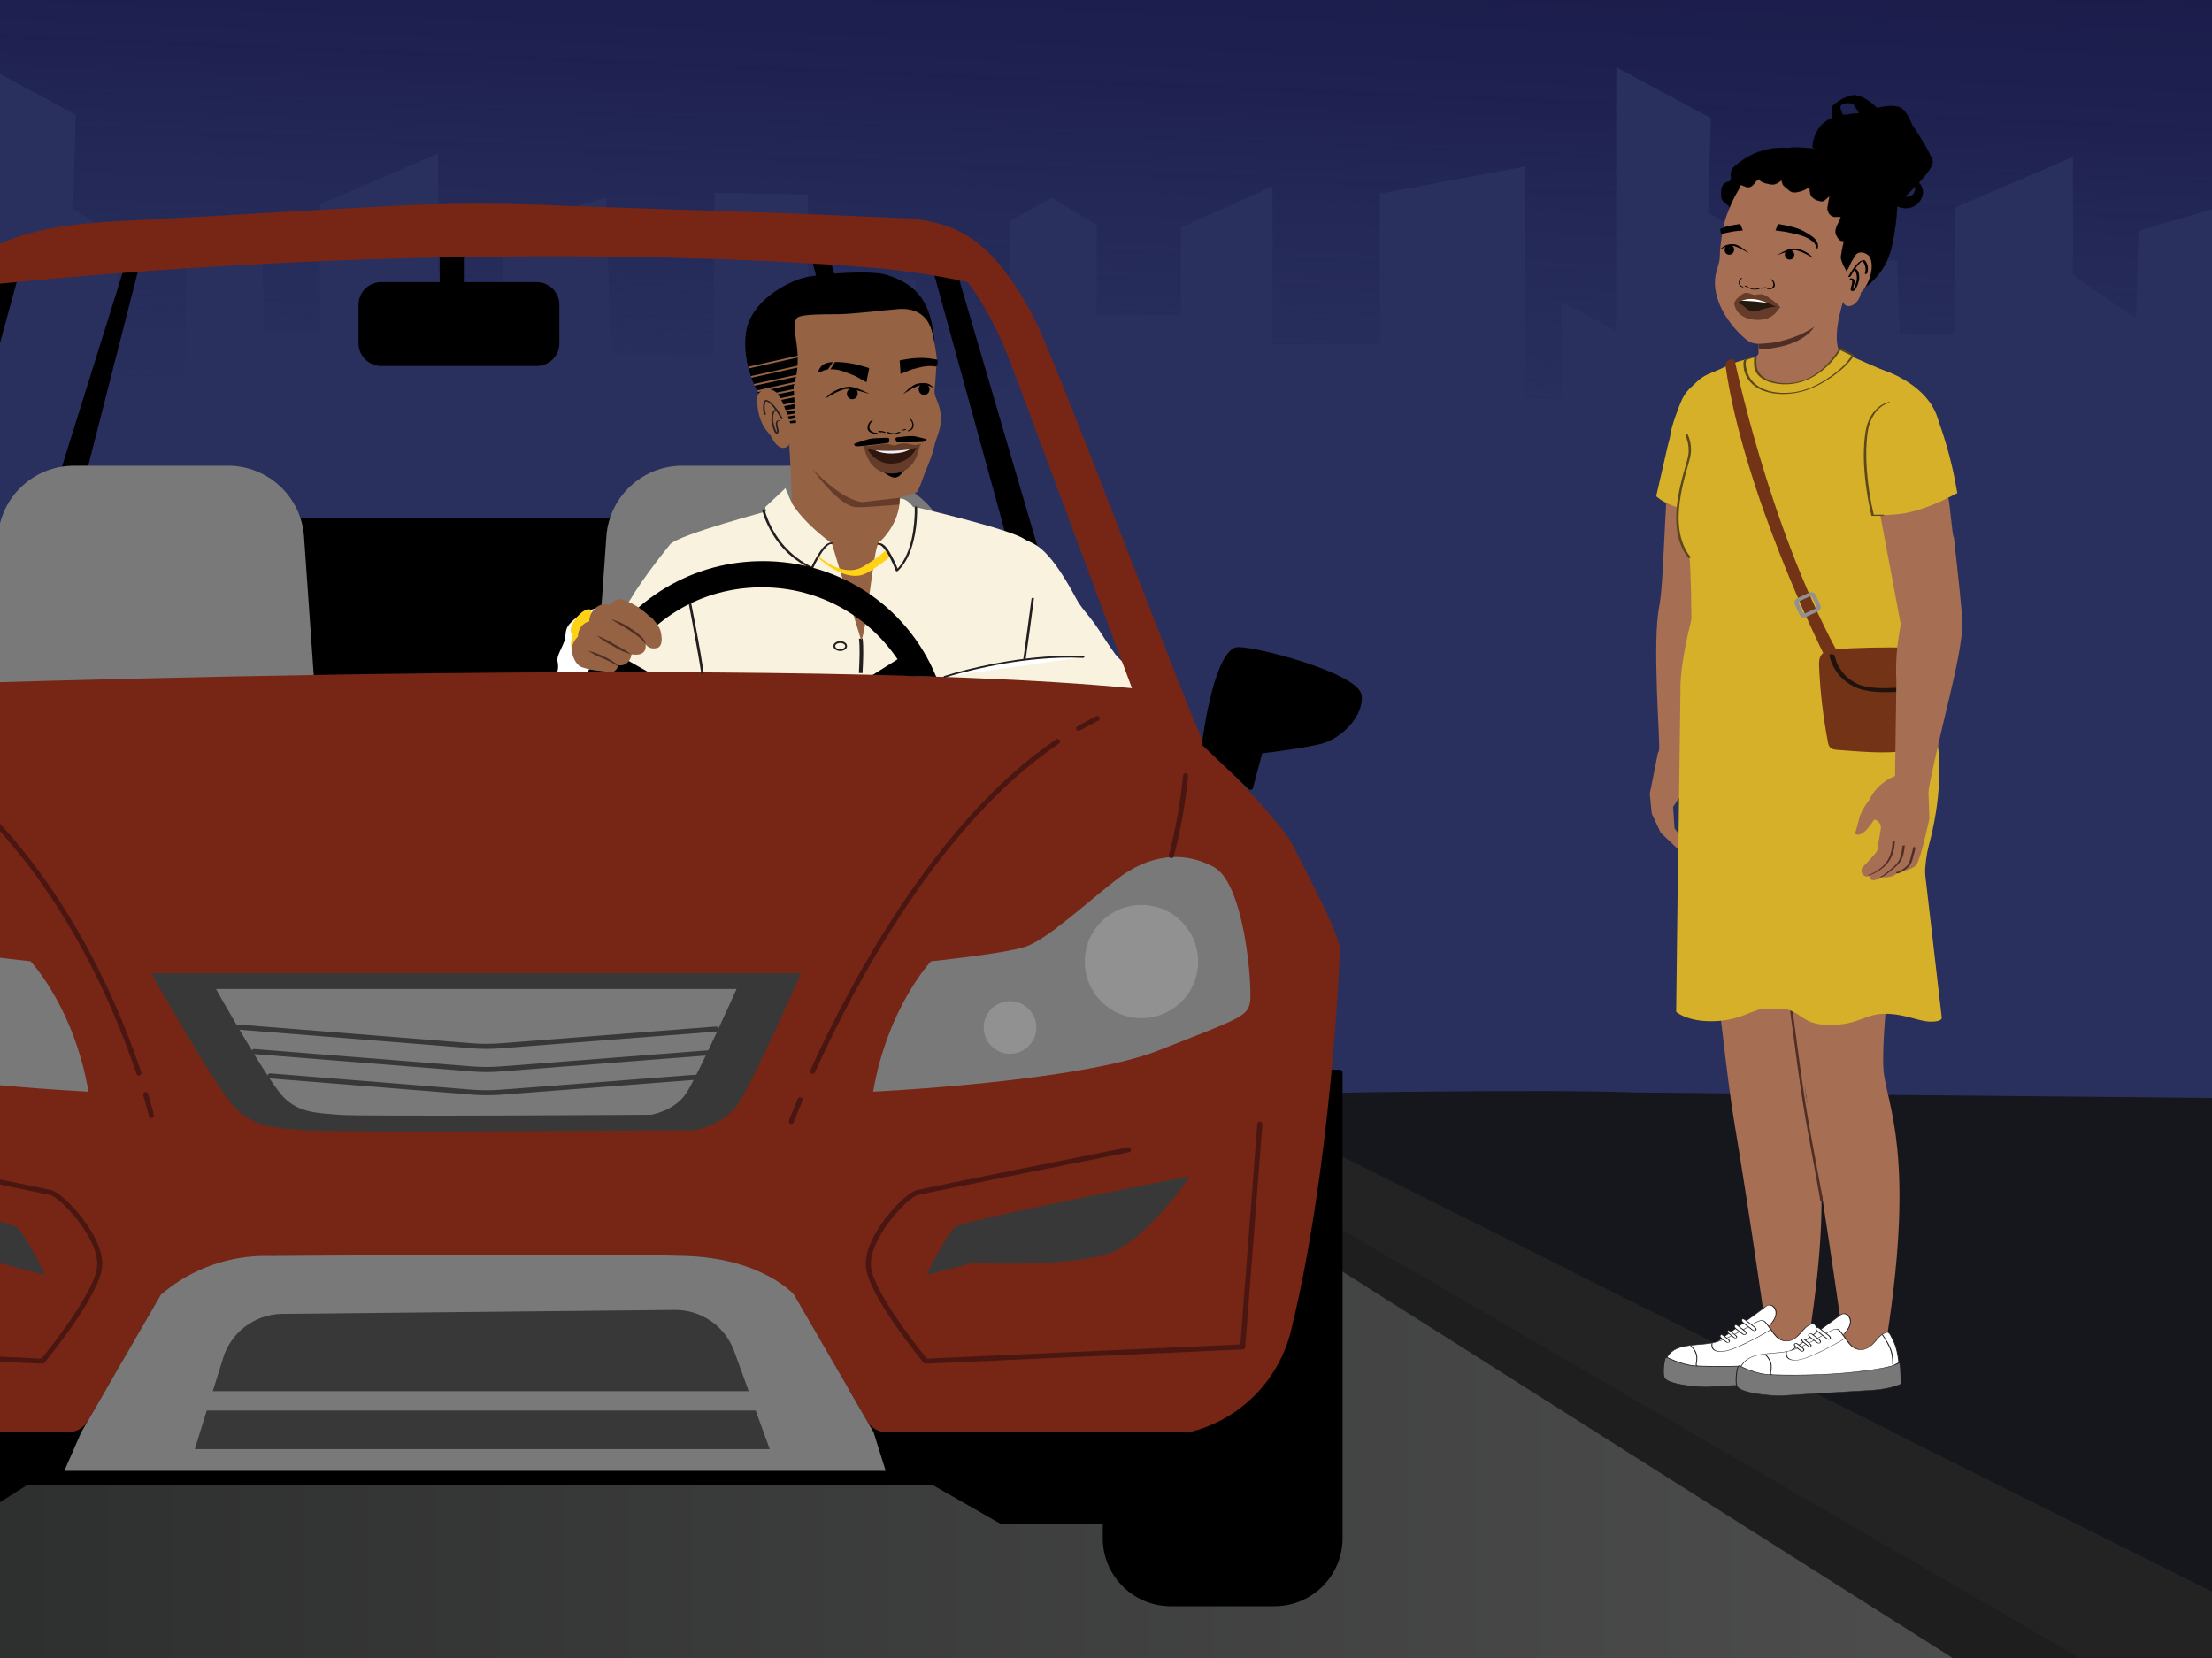 <?xml version="1.0" encoding="UTF-8"?>
<svg xmlns="http://www.w3.org/2000/svg" xmlns:xlink="http://www.w3.org/1999/xlink" viewBox="0 0 1334 1000">
  <rect x="0" y="0" width="1334" height="1000" fill="#808080" stroke="none"/>
  <defs>
    <style>
      .cls-1 {
        stroke-width: .14px;
      }

      .cls-1, .cls-2, .cls-3 {
        stroke: #000;
      }

      .cls-1, .cls-2, .cls-3, .cls-4, .cls-5 {
        stroke-miterlimit: 10;
      }

      .cls-2 {
        stroke-width: .14px;
      }

      .cls-3 {
        stroke-width: .14px;
      }

      .cls-6 {
        fill: #273339;
      }

      .cls-7 {
        fill: #010101;
      }

      .cls-8 {
        fill: #20120c;
      }

      .cls-9 {
        fill: url(#linear-gradient-2);
      }

      .cls-10 {
        fill: #653c29;
      }

      .cls-11 {
        fill: #231f20;
      }

      .cls-4 {
        stroke-width: 2.21px;
      }

      .cls-4, .cls-12 {
        fill: #fff;
      }

      .cls-4, .cls-5 {
        stroke: #231f20;
      }

      .cls-13 {
        fill: #956243;
      }

      .cls-14 {
        fill: url(#linear-gradient);
      }

      .cls-15 {
        fill: #f1eef7;
      }

      .cls-16 {
        fill: #919191;
      }

      .cls-17 {
        fill: #1e1e1e;
      }

      .cls-18 {
        fill: #a66e53;
      }

      .cls-19 {
        fill: #31160e;
      }

      .cls-20 {
        fill: #797979;
      }

      .cls-21 {
        fill: #d7b029;
      }

      .cls-5 {
        stroke-width: 1.1px;
      }

      .cls-5, .cls-22 {
        fill: #f9f2df;
      }

      .cls-23 {
        fill: #772515;
      }

      .cls-24 {
        fill: #653c2a;
      }

      .cls-25 {
        fill: #383838;
      }

      .cls-26 {
        fill: #4a1611;
      }

      .cls-27 {
        fill: #24180f;
      }

      .cls-28 {
        fill: #232323;
      }

      .cls-29 {
        fill: #723317;
      }

      .cls-30 {
        fill: #15171d;
      }

      .cls-31 {
        fill: #5b481c;
      }

      .cls-32 {
        fill: #787878;
      }

      .cls-33 {
        fill: #29305e;
      }

      .cls-34 {
        fill: #4f2e25;
      }

      .cls-35 {
        fill: #ffd215;
      }
    </style>
    <linearGradient id="linear-gradient" x1="685.95" y1="295.53" x2="706.03" y2="-181.29" gradientUnits="userSpaceOnUse">
      <stop offset="0" stop-color="#29305e" stop-opacity="0"/>
      <stop offset=".24" stop-color="#212554" stop-opacity=".38"/>
      <stop offset=".51" stop-color="#1b1c4b" stop-opacity=".72"/>
      <stop offset=".77" stop-color="#171645" stop-opacity=".93"/>
      <stop offset="1" stop-color="#161544"/>
    </linearGradient>
    <linearGradient id="linear-gradient-2" x1="-85.06" y1="843.17" x2="1288.58" y2="843.17" gradientUnits="userSpaceOnUse">
      <stop offset=".01" stop-color="#2c2d2d"/>
      <stop offset=".98" stop-color="#4f4f4f"/>
    </linearGradient>
  </defs>
  <g id="Layer_1" data-name="Layer 1">
    <rect class="cls-33" x="-97.86" y="-65.85" width="1607.83" height="874.13"/>
    <rect class="cls-14" x="-87.55" y="-87.75" width="1565.16" height="335.72"/>
    <polygon id="City_02" class="cls-33" points="941.74 181.79 941.74 240.46 919.9 240.46 919.9 100.37 832.18 116.82 832.18 207.45 767.3 208.17 767.44 187.41 767.44 112.3 712.05 137.34 712.05 190.19 661.4 190.19 661.4 135.95 634.49 119.26 609.16 133.17 609.16 233.28 552.18 233.28 552.18 168.5 487.29 168.5 487.29 117.33 430.97 116.24 430.3 214.65 368.6 213.71 365.41 119.1 303.64 137.23 302.1 190.19 264.1 163.86 264.11 92.71 192.88 123.31 192.88 199.92 159.64 199.92 158.06 155.17 112.16 155.17 112.16 226.92 70.96 226.77 71.01 142.9 44.1 126.21 45.68 69.19 -11.3 38.51 -12.88 495.66 654.1 697.36 1028.92 686.96 1028.92 229.56 941.74 181.79"/>
    <polygon class="cls-9" points="1288.58 1008.33 -85.06 1018.33 -85.06 668 1288.58 668 1288.58 1008.33"/>
    <g id="border">
      <polygon class="cls-17" points="526.26 577.4 526.26 587.46 1282.9 1066.67 1282.9 1007.83 526.26 577.4"/>
      <polygon class="cls-28" points="526.26 577.4 1337.68 1048.4 1473.64 983.03 600.28 577.4 526.26 577.4"/>
    </g>
    <path class="cls-33" d="M1410.77,401.08c-1.5-16.6-2.89-33.21-4.17-49.83-1.28-16.67-2.46-33.35-3.53-50.03-1.06-16.62-2.02-33.24-2.87-49.88-.6-11.65-1.12-23.31-1.62-34.97l-43.93-.66-3.19-94.61-61.77,18.12-1.54,52.96-38-26.33v-71.15s-71.21,30.6-71.21,30.6v76.62h-33.24l-1.58-44.75h-45.9v71.75l-41.2-.15.04-83.87-26.91-16.69,1.58-57.02-56.98-30.68-.55,647.37,439.8,9.48c-.76-7.81-2.52-288.46-3.23-296.28Z"/>
    <path class="cls-30" d="M1486.38,1036.23l90.34-13.46,1.69-358.21-593.51-5.7c-46.65-1.98-202.11-.06-248.75,1.98l750.23,375.39Z"/>
    <g id="freepik--Characters--inject-342">
      <rect x="217.71" y="171.67" width="118.1" height="47.52" rx="12.15" ry="12.15"/>
      <path d="M323.66,220.72h-93.8c-7.54-.02-13.65-6.13-13.67-13.67v-23.2c0-7.55,6.12-13.68,13.67-13.7h93.8c7.55.02,13.67,6.15,13.67,13.7v23.2c0,7.55-6.12,13.67-13.67,13.67ZM229.86,173.2c-5.87.02-10.63,4.78-10.63,10.66v23.2c0,5.87,4.76,10.63,10.63,10.63h93.8c5.87,0,10.63-4.76,10.63-10.63v-23.2c0-5.87-4.75-10.64-10.63-10.66h-93.8Z"/>
      <rect x="266.67" y="143.02" width="11.51" height="41.62"/>
      <path d="M278.21,186.17h-11.54c-.84,0-1.52-.68-1.52-1.52v-41.62c.02-.83.69-1.51,1.52-1.52h11.54c.83.02,1.51.69,1.52,1.52v41.62c0,.84-.68,1.52-1.52,1.52ZM268.19,183.12h8.49v-32.97h-8.49v32.97Z"/>
      <path d="M682.7,415.09l-41.28-31.88-64.82-220.97-88.53-11.81,41.44,162.22H45.09l41.5-162.37L-.91,162.08l-66.74,224.17-43.66,28.83h794.01ZM500.03,154.61l61.8,5.24,56.36,205.1-67.77-52.58h-3.65l-46.73-157.76ZM10.84,167.32l63.87-5.24-50.51,161.42,1.7.58-71,47.13L10.84,167.32Z"/>
      <path class="cls-20" d="M190.43,424.8l-7.09-101.29c-1.74-23.96-21.64-42.54-45.67-42.62H44.42c-24.03.08-43.93,18.66-45.67,42.62l-7.09,101.29h198.78Z"/>
      <path class="cls-20" d="M585.55,434.14l-16.44-110.64c-1.75-24.03-40.45-42.62-64.54-42.62h-93.07c-24.08,0-44.08,18.6-45.82,42.62l-7.12,101.29,227,9.35Z"/>
      <path class="cls-22" d="M669.19,432.45c.02-.19.08-.36.16-.5-.95-3.39,9.3-14.06,12.23-16.02,9.51-6.36-4.93-15.99-8.97-21.35-4.5-5.99-8.25-12.49-12.59-18.59-3.53-4.97-8.11-9.54-10.99-14.94-18.41-34.49-26.38-32.61-31.22-35.92-9.43-6.29-65.55-19.27-65.55-19.27l-84.08.95s-59.9,15.76-64.18,21.67c-10.43,12.97-24.36,31.15-30.89,46.46-.97,2.39-14.16,24.35-15.17,26.74-10.56,25.69-.75,43.51,1.76,47.38l311.44-.06c-1.53-5.43-2.57-10.95-1.95-16.56Z"/>
      <polygon points="558.03 399.29 551.66 391.13 485.81 432.44 438.56 432.44 373.17 395.21 367.72 401.11 399.9 446.72 521.13 446.72 558.03 399.29"/>
      <path d="M400.69,445.2h119.68l35.71-45.91-4.78-6.09-64.7,40.58c-.24.15-.51.24-.79.24h-47.25c-.26,0-.51-.07-.73-.21l-64.36-36.53-3.74,3.96,30.96,43.96Z"/>
      <path class="cls-6" d="M385.34,427.96c-.2.05-.41.05-.61,0l-23.66-10.47c-.77-.34-1.12-1.25-.78-2.02.34-.77,1.25-1.12,2.02-.78h0l23.63,10.5c.76.31,1.13,1.18.82,1.94,0,.02-.02.04-.03.07-.3.49-.83.78-1.4.76Z"/>
      <path class="cls-6" d="M358.19,415.94c-.2.04-.41.04-.61,0l-4.69-2.07c-.77-.34-1.12-1.25-.78-2.02s1.25-1.12,2.02-.78h0l4.69,2.07c.75.36,1.09,1.24.76,2.01-.28.51-.82.82-1.4.79Z"/>
      <path class="cls-6" d="M605.22,438.59c-.32,0-.62-.1-.88-.27-.67-.48-.84-1.42-.37-2.1,1.08-1.58,1.97-3.29,2.65-5.08.29-.79,1.17-1.19,1.96-.9.79.29,1.19,1.17.9,1.96-.79,2.02-1.81,3.94-3.04,5.72-.27.41-.73.66-1.22.67Z"/>
      <path class="cls-6" d="M541.74,427.96c-.84-.01-1.51-.71-1.5-1.55,0-.58.34-1.1.86-1.35l23.66-10.5c.77-.34,1.67.02,2.01.79s-.02,1.67-.79,2.01l-23.63,10.47c-.19.08-.4.12-.61.12Z"/>
      <path class="cls-6" d="M568.87,415.94c-.6,0-1.14-.36-1.37-.91-.34-.77,0-1.66.76-2.01l4.69-2.07c.77-.34,1.67.01,2.01.78h0c.33.77-.01,1.66-.76,2.02l-4.69,2.07c-.2.08-.42.13-.64.12Z"/>
      <path d="M666.69,646.74v192.29H-85.06v-192.29h-141.3v281.04c0,21.86,17.72,39.58,39.58,39.58h62.38c21.86,0,39.58-17.72,39.58-39.58h0v-12.97H-16.35l32.06-20.4h547.55l40.89,23.29h62.66v10.08c0,21.86,17.72,39.58,39.58,39.58h62.17c21.86,0,39.58-17.72,39.58-39.58h0v-281.04h-141.45Z"/>
      <path d="M768.56,968.76h-62.38c-22.67.05-41.08-18.28-41.13-40.95,0-.01,0-.02,0-.03v-8.56h-60.89c-.26,0-.51-.06-.73-.18l-40.46-23.11H15.92l-31.69,20.06c-.25.16-.53.24-.82.24h-66.98v11.45c-.03,22.62-18.36,40.95-40.98,40.98h-62.35c-22.62-.03-40.95-18.36-40.98-40.98v-280.95c0-.84.68-1.52,1.52-1.52H-85.06c.84,0,1.52.68,1.52,1.52v190.77h748.58v-190.77c0-.84.68-1.52,1.52-1.52h141.57c.84,0,1.52.68,1.52,1.52v281.04c-.03,22.67-18.43,41.01-41.1,40.98h0ZM604.46,916.18h62.23c.84,0,1.52.68,1.52,1.52v10.08c.03,20.95,17.02,37.92,37.96,37.93h62.38c20.95-.02,37.93-16.99,37.96-37.93v-279.52h-138.43v190.77c0,.84-.68,1.52-1.52,1.52H-85.06c-.84,0-1.52-.68-1.52-1.52v-190.77h-138.25v279.52c.02,20.94,16.99,37.92,37.93,37.93h62.38c20.94-.02,37.92-16.99,37.93-37.93v-12.97c0-.84.68-1.52,1.52-1.52H-16.93l31.66-20.15c.24-.17.53-.25.82-.24h547.71c.26,0,.51.06.73.18l40.46,23.11Z"/>
      <path class="cls-23" d="M778.88,508.34c-5.24-10.47-43.45-50.36-51.12-58.33-.88-.92-1.63-1.94-2.25-3.04-9.35-17.84-88.63-230.53-102.54-256.38-25.48-47.56-45.97-55.36-73.22-58.83-.79,0-72.07-3.05-72.9-3.05l-136.35-4.59c-34.07-1.72-68.2-1.72-102.26,0-55.98,2.8-111.97,6.54-167.97,9.34-46.73,2.37-91.76,10.58-117.43,57.07-14.25,25.76-93.19,238.45-102.54,256.35-.61,1.11-1.37,2.13-2.25,3.04-7.73,8.01-45.88,47.86-51.12,58.33-5.82,11.66-29.14,55.35-29.14,63.93,0,7.55,5.42,132.19,29.38,229.86,6.94,29.27,29.12,52.53,58.03,60.86,1.42.46,2.89.77,4.38.91H41.07c4.9,0,9.42-2.61,11.87-6.85l42.93-74.16c.85-1.46,1.96-2.75,3.29-3.81,18.19-14.06,40.55-21.63,63.54-21.52h250.59c22.93-.06,45.23,7.51,63.39,21.52,1.31,1.06,2.41,2.35,3.26,3.81l42.93,74.16c2.45,4.24,6.98,6.85,11.87,6.85h181.48c1.49-.14,2.96-.45,4.38-.91,28.84-8.29,51.01-31.44,58.03-60.62,23.96-97.67,29.38-222.25,29.38-229.86.12-8.74-23.32-52.43-29.14-64.09ZM-111.31,415.09C-74.77,343.72-6.42,171.7-6.42,171.7c236.54-23.74,431.3-18.1,526.34-10.74,39.02,3.02,63.68,9.27,63.68,9.27h0c11.4,14.85,20.51,34.11,27.05,51.65l72.02,193.2c-225.78-21.83-793.98,0-793.98,0Z"/>
      <path class="cls-20" d="M48.99,863.81l-10.2,23.29h495.34l-7.28-23.29-48.07-83.05s-18.94-21.86-65.55-23.29c-46.61-1.43-250.59,0-250.59,0-23.98-.61-47.33,7.69-65.55,23.29l-48.1,83.05Z"/>
      <path class="cls-25" d="M91.21,587.01s39.33,70.02,51,81.59c11.66,11.57,24.78,11.63,40.8,13.09,16.01,1.46,236.01,0,236.01,0,0,0,17.48-3.04,26.24-16.01,8.77-12.97,37.87-78.67,37.87-78.67H91.21Z"/>
      <path class="cls-20" d="M130.24,596.51s31.51,55.99,40.86,65.33c9.35,9.35,19.82,9.32,32.67,10.5,12.85,1.19,189,0,189,0,0,0,13.97-2.34,20.98-12.85,7-10.5,30.45-62.99,30.45-62.99H130.24Z"/>
      <path class="cls-25" d="M451.53,839.03l-8.74-24.05c-5.5-15.23-20.1-25.26-36.29-24.93l-236.59,2.37c-16.7.33-31.21,11.58-35.68,27.67l-5.91,18.94h323.2Z"/>
      <polygon class="cls-25" points="124.7 850.69 117.46 874.01 464.2 874.01 455.73 850.69 124.7 850.69"/>
      <path d="M726.42,448.61s7.28-56.81,20.4-56.81,71.39,16.01,72.82,27.67c1.43,11.66-11.51,24.63-23.29,27.67-11.78,3.04-36.53,5.85-36.53,5.85l-5.85,21.83-27.55-26.21Z"/>
      <path d="M754.09,476.34c-.38,0-.76-.13-1.04-.4l-27.67-26.24c-.36-.32-.55-.8-.49-1.28.76-6.09,7.89-58.15,21.92-58.15,12.45,0,72.7,15.95,74.35,29.01,1.55,12.48-12.18,26.24-24.36,29.35-10.41,2.59-30.72,5.15-35.59,5.72l-5.57,20.85c-.13.52-.52.94-1.04,1.1l-.52.03Z"/>
      <path class="cls-20" d="M18.39,579.73s26.21,27.67,34.95,78.67c0,0-123.82-5.85-171.89-24.78-48.07-18.94-53.92-20.4-55.38-29.14-1.46-8.74,3.04-71.39,21.86-81.59,18.81-10.2,39.33-7.28,58.27,7.31,18.94,14.58,42.26,36.53,55.38,40.8,13.12,4.26,56.81,8.74,56.81,8.74Z"/>
      <path class="cls-20" d="M561.53,579.73s-26.21,27.67-34.95,78.67c0,0,123.82-5.85,171.89-24.78,48.07-18.94,53.92-20.4,55.38-29.14,1.46-8.74-3.04-71.39-21.86-81.59-18.81-10.2-39.33-7.28-58.27,7.31-18.94,14.58-42.26,36.53-55.38,40.8s-56.81,8.74-56.81,8.74Z"/>
      <path class="cls-16" d="M654.23,579.93c0,18.87,15.29,34.16,34.16,34.16s34.16-15.29,34.16-34.16-15.29-34.16-34.16-34.16h0c-18.85-.02-34.14,15.25-34.16,34.1v.06Z"/>
      <path class="cls-16" d="M593.25,619.71c0,8.76,7.1,15.86,15.86,15.86,8.76,0,15.86-7.1,15.86-15.86,0-8.76-7.1-15.86-15.86-15.86h0c-8.76,0-15.86,7.1-15.86,15.86Z"/>
      <path class="cls-25" d="M717.68,709.4s-135.48,26.21-141.33,30.45c-5.85,4.23-17.48,29.14-17.48,29.14l27.67-7.28s64.12,3.04,85.95-7.28c21.83-10.32,45.18-45.03,45.18-45.03Z"/>
      <path class="cls-25" d="M-131.67,709.4s135.48,26.21,141.33,30.45c5.85,4.23,17.48,29.14,17.48,29.14l-27.67-7.28s-64.12,3.04-85.95-7.28c-21.83-10.32-45.18-45.03-45.18-45.03Z"/>
      <path class="cls-26" d="M650.43,440.72c-.55,0-1.06-.29-1.34-.76-.29-.74.02-1.58.73-1.95,3.74-2.16,7.55-4.17,11.26-6.09.78-.31,1.67.08,1.97.86.28.7,0,1.51-.66,1.88-3.65,1.77-7.37,3.74-11.05,5.88-.28.14-.6.21-.91.18Z"/>
      <path class="cls-26" d="M490.04,647.53c-.21.04-.43.04-.64,0-.75-.34-1.09-1.22-.75-1.97,0-.01.01-.02.02-.04,24.36-53.61,76.11-150.79,148.27-199.57.67-.47,1.6-.31,2.08.36,0,.01.02.02.02.03.48.69.31,1.64-.38,2.12,0,0-.01,0-.02.01-71.61,48.22-122.97,144.8-147.14,198.17-.26.57-.84.92-1.46.88Z"/>
      <path class="cls-26" d="M477.23,677.77c-.17.05-.35.05-.52,0-.79-.29-1.2-1.16-.91-1.95,0,0,1.86-4.9,5.3-13.06.32-.78,1.21-1.15,1.99-.83,0,0,.02,0,.02.01.76.33,1.11,1.21.79,1.98-3.41,8.13-5.21,12.94-5.24,12.97-.27.54-.82.89-1.43.88Z"/>
      <path class="cls-26" d="M83.72,648.66c-.66,0-1.25-.41-1.46-1.04-16.14-48.26-54.8-137.22-132.5-190.98-.71-.44-.93-1.38-.49-2.1.44-.71,1.38-.93,2.1-.49.04.03.09.06.13.09,78.4,54.25,117.4,143.91,133.65,192.5.26.79-.16,1.64-.94,1.92l-.49.09Z"/>
      <path class="cls-26" d="M91.31,674.29c-.71.02-1.33-.47-1.49-1.16,0,0-1.1-4.69-3.44-12.57-.25-.8.2-1.66,1-1.91.01,0,.02,0,.04-.01.81-.22,1.64.24,1.89,1.04,2.37,7.98,3.47,12.73,3.5,12.76.19.82-.32,1.64-1.14,1.82,0,0,0,0-.01,0l-.33.03Z"/>
      <path class="cls-12" d="M706.39,516.01c4.16-15.83,7.05-31.96,8.62-48.26"/>
      <path class="cls-26" d="M706.39,517.53c-.15.03-.31.03-.46,0-.79-.23-1.25-1.06-1.02-1.85,0-.01,0-.03.01-.04,4.13-15.73,6.99-31.76,8.56-47.95.09-.84.85-1.45,1.69-1.35.84.09,1.45.85,1.35,1.69-1.57,16.38-4.47,32.6-8.68,48.5-.21.62-.81,1.03-1.46,1Z"/>
      <path class="cls-26" d="M558.21,822.47c-.46,0-.89-.21-1.19-.55-1.34-1.64-33.03-40.19-34.8-57.66-1.86-18.63,23.2-44.63,30.45-46.43,7.25-1.8,122.63-24.87,127.56-25.88.83-.15,1.63.39,1.8,1.22.17.81-.35,1.6-1.16,1.76,0,0-.02,0-.03,0-1.22.24-120.65,24.14-127.44,25.85-6.33,1.58-29.78,26.7-28.13,43.17,1.55,15.44,29.59,50.48,33.64,55.44l189.12-8.52,10.23-133.04c.08-.83.81-1.45,1.64-1.4.84.06,1.47.8,1.4,1.63,0,0,0,0,0,0l-10.35,134.41c-.06.76-.67,1.36-1.43,1.4l-191.26,8.62-.06-.03Z"/>
      <path class="cls-26" d="M25.7,822.47h0l-191.23-8.62c-.77-.03-1.4-.63-1.46-1.4l-10.32-134.38c-.07-.84.55-1.57,1.39-1.64,0,0,0,0,0,0,.82-.07,1.54.54,1.61,1.36,0,.01,0,.03,0,.04l10.23,133.04,189.15,8.52c4.02-4.96,32.09-40,33.49-55.44,1.64-16.47-21.83-41.59-28.16-43.17-6.33-1.58-126.22-25.6-127.41-25.85-.8-.13-1.34-.88-1.2-1.68,0-.03.01-.06.02-.09.15-.82.94-1.37,1.77-1.22,4.93,1,120.74,24.17,127.56,25.88,6.82,1.7,32.3,27.8,30.45,46.43-1.74,17.48-33.49,56.02-34.8,57.66-.27.33-.67.52-1.1.55Z"/>
      <path class="cls-25" d="M293.61,632.62c-3.11,0-6.15-.12-9.13-.37l-140.6-11.26c-.84-.07-1.47-.8-1.4-1.64.07-.84.8-1.47,1.64-1.4l140.35,11.26c5.89.46,11.8.46,17.69,0l129.57-10.08c.8-.1,1.53.47,1.63,1.27,0,.04,0,.09.01.13.07.84-.55,1.57-1.39,1.64,0,0,0,0,0,0l-129.57,10.05c-2.9.26-5.84.4-8.8.4Z"/>
      <path class="cls-25" d="M293.61,646.59c-3.11,0-6.15-.12-9.13-.37l-131.34-10.5c-.83-.1-1.44-.81-1.4-1.64.06-.84.8-1.47,1.63-1.4,0,0,0,0,0,0l131.1,10.5c5.89.44,11.8.44,17.69,0l125.04-9.71c.78-.12,1.51.42,1.63,1.2,0,.07.02.13.02.2.05.83-.57,1.55-1.4,1.61l-125.04,9.71c-2.9.26-5.84.4-8.8.4Z"/>
      <path class="cls-25" d="M293.61,660.56c-3.11,0-6.15-.12-9.13-.37l-121.78-9.77c-.84-.07-1.47-.8-1.4-1.64.07-.84.8-1.47,1.64-1.4l121.54,9.83c5.89.46,11.8.46,17.69,0l118.74-9.13c.78-.12,1.51.42,1.63,1.2,0,.07.02.13.02.2.05.84-.57,1.56-1.4,1.64l-118.74,9.13c-2.9.2-5.84.3-8.8.3Z"/>
    </g>
    <ellipse class="cls-5" cx="506.71" cy="389.65" rx="3.56" ry="2.41"/>
    <path class="cls-12" d="M384.14,367.21s-5.88-3.22-14.38-2.27c-8.5.96-19.1,3.12-26.43,11.55-2.95,3.39-1.83,6.87-2.97,10.13-1.7,4.83-4.77,9.18-4.16,12.04,1.03,4.79-.36,6.78-.36,6.78l18.18-.03"/>
    <ellipse class="cls-35" cx="350.42" cy="374.95" rx="9.18" ry="3.69" transform="translate(-161.01 417.68) rotate(-51.71)"/>
    <path class="cls-35" d="M346.08,379.82s-4.35,12.42,1,14.66,18.4-27.19,18.4-27.19c0,0-17.81,5.21-19.4,12.53Z"/>
    <path class="cls-4" d="M519.12,385.1c.66,5.4.37,12.69-.05,20.82"/>
    <g>
      <path class="cls-12" d="M414.37,354.86s7.28,37.34,9.27,51.07"/>
      <path class="cls-11" d="M413.64,355.05c2.55,13.09,5.04,26.2,7.34,39.33.68,3.9,1.36,7.81,1.93,11.73.09.62,1.54.27,1.45-.39-2.26-15.53-5.39-30.96-8.36-46.36-.3-1.57-.6-3.14-.91-4.71-.12-.62-1.57-.26-1.45.39h0Z"/>
    </g>
    <g>
      <path class="cls-12" d="M622.82,361.05s-3.08,23.5-5.07,37.23"/>
      <path class="cls-11" d="M622.08,361.1c-1.18,9.03-2.39,18.06-3.64,27.09-.47,3.38-.94,6.76-1.43,10.14-.11.75,1.37.57,1.47-.1,1.65-11.37,3.16-22.77,4.66-34.16.13-1.02.27-2.04.4-3.07.1-.75-1.38-.57-1.47.1h0Z"/>
    </g>
    <path class="cls-22" d="M474.59,295.48l-12.09,11.34s4.45,25.56,27.75,36c0,0,6.68-15.06,11.65-14.63,0,0-24.48-17.18-27.3-32.71Z"/>
    <path class="cls-22" d="M539.7,303.15s6.47-2.26,10.93,3.74c0,0,1.09,25.79-11.14,37.4,0,0-5.11-16.24-10.07-15.81,0,0,10-8.74,10.28-25.34Z"/>
    <g>
      <path class="cls-12" d="M653.33,396.26c-41.01-2.03-83.64,11.94-83.64,11.94"/>
      <path class="cls-11" d="M653.58,395.72c-15.44-.74-30.93.6-46.16,3.12-10.79,1.78-21.5,4.13-32.03,7.1-1.95.55-3.9,1.11-5.83,1.74-.87.29-.61,1.33.28,1.03,5.44-1.78,11.02-3.21,16.59-4.54,13.07-3.14,26.36-5.46,39.75-6.68,8.94-.81,17.94-1.12,26.91-.69.73.03,1.47-1.04.49-1.09h0Z"/>
    </g>
    <path class="cls-13" d="M539.35,317.79c-1.46,2.49-3.23,5.02-5.47,6.87-2.74,2.26-.24,1.26-3.68,2.19l-.45,1.18c-2.73.62-7.72,57.92-10.52,57.8l-17.58-58.1c-1.31-.17-5.79-1.62-7.04-1.94-10.33-2.64-13.17-4.4-17.44-13.94.97-13.88-1.22-43.55-1.22-43.55l64.81,8.38s1.36,25.81,2.69,29.24c.07.19,6.45,4.13,2.74,4.97.09,2.78-5.47,4.58-6.84,6.92Z"/>
    <path class="cls-13" d="M521.79,302.82l20.78-2.62,10.21-3.28c1.06-.07,4.72-11.17,5.32-12.59,1.87-4.4,4.3-10.17,5.27-14.86,1.04-5.03,3.76-9.55,3.99-15.51.16-4.37-.08-7.39-3.02-14.22-.75-1.74-.92-3.52-.65-5.48.58-4.13.51-8.89,1.17-14.41.05-.43.37-2.54.16-2.99,0,0-2.11-20.16-6.9-27.89-4.79-7.73-10.21-7.83-16.29-8.84-6.08-1.01-23.46-4.01-23.46-4.01l-23.55,1.48-19.72,12-9.29,23.12,4.04,28.93,5.37,25.69"/>
    <path d="M478.12,226.55c.32,2.24,1.52,26.34,1.97,28.51l-11.64.8c-4.18-7.39-9.19-16.08-10.7-18.02-2.36-3.04-4.08-18.65-4.73-24.53l-.14-1.27c-.63-5.63,3.97-15.08,12.31-25.27,9.18-11.21,26.58-18.66,44.32-18.98,1.69-.03,3.37,0,5.01.1,15.51.9,28.37,4.12,39.27,16.07,7.86,8.61,9.76,16.28,9.74,22.77-1.55-12.66-8.55-19.87-8.77-20.23-4.99-8.26-10.66-5.34-14.47-5.56-3.32-.19-5.71.91-6.18,1.14-3.65,1.17-7.27,1.01-11.25.78-2.96-.17-5.33-.47-5.98-.56-2.1-1.2-5.15-1.94-8.83-2.15-8.55-.5-20.66,2.07-22.85,6.01-2.43,4.37-13.03,5.39-12.77,8.82"/>
    <path class="cls-13" d="M476.37,267.82c-6.24,7.5-11.81-5.46-11.81-5.46-7.16-7.4-7.78-15.8-7.97-21.57-.19-5.77,6.14-6.15,6.14-6.15,5.41.18,8.03,2.89,13.87,20.66"/>
    <path d="M457.32,237.09s-10.02-16.79-7.5-36.17c2.52-19.38,25.04-30.89,34.93-33.41,9.89-2.51,41.39-4.83,50.45-1.57,9.07,3.26,25.79,8.54,27.79,37.49,0,0-1.35-18.37-20.89-17.05-8.73.59-24.42,2.79-36.31,3.12-4.92.14-23.5-.46-25.36,2.49-4.27,6.76,4.72,20.06-1.8,40.98-2.16,6.91-13.51-6.36-16.61-1.69-3.1,4.68-4.69,5.81-4.69,5.81Z"/>
    <path class="cls-11" d="M472,252.25c-1.41-2.52-2.95-5.01-4.82-7.23-.96-1.14-2.03-2.26-3.3-3.07-.54-.35-1.17-.68-1.82-.75s-.96.4-1.2.96c-1.08,2.47-.8,5.32.01,7.82.13.4,1.12.13.99-.27-.64-1.96-.94-4.05-.5-6.09.15-.71.38-1.48.8-2.08l-.52.29c-.09,0-.1-.04-.02,0,.03.02.09,0,.12.01-.17-.03.05.01.09.02.42.12.71.26,1.12.5,1.81,1.1,3.23,2.85,4.48,4.52,1.36,1.83,2.55,3.78,3.67,5.77.19.34,1.15,0,.91-.41h0Z"/>
    <path class="cls-11" d="M470.02,253.47c-4.09.14-1.05,5.06-1.46,7.25-.02.09-.09.21-.09.3,0,.14-.32.2.13.08.52-.14.16.01.13-.11-.01-.06-.21-.21-.26-.27-.15-.18-.26-.39-.37-.6-.58-1.09-.94-2.3-1.27-3.49-.41-1.52-.67-2.87-.61-4.44.07-1.75.36-4.28,2.1-5.19.17-.09.26-.22.1-.35s-.55.03-.7.1c-1.64.86-2.2,2.76-2.4,4.48-.15,1.3-.18,2.65.1,3.93.32,1.46.7,2.92,1.27,4.3.25.62.61,1.66,1.27,1.98.51.25,1.19-.02,1.45-.5.32-.57.14-1.36.02-1.97-.16-.86-1.49-4.96.19-5.01.18,0,.58-.07.66-.26s-.06-.26-.26-.25h0Z"/>
    <path d="M515.41,234.26c-1.38-.6-2.91.11-3.73.94-.19.2-.71.75-.91,1.65-.25,1.15.28,2.39,1.04,3.11,1.01.97,2.59,1.04,3.76.39,1.58-.87,1.98-2.88,1.47-4.28-.09-.26-.52-1.33-1.64-1.82"/>
    <path d="M555.47,231.87c1.29-.78,2.89-.29,3.82.42.22.17.81.65,1.13,1.51.41,1.1.05,2.4-.6,3.23-.87,1.1-2.43,1.38-3.67.91-1.69-.65-2.35-2.58-2.05-4.03.06-.27.33-1.39,1.37-2.03"/>
    <path d="M544.71,237.69s5.01-5.75,8.92-6.38c5.71-.92,7.27.27,9.49,2.76,0,0-3.95-2.49-7.96-1.73-3.83.73-10.45,5.35-10.45,5.35Z"/>
    <path d="M524.44,237.58s-8.4-4.53-12.36-4.36c-5.78.25-12.42,4.12-14.08,7.01,0,0,8.71-5.63,12.79-5.7,3.89-.06,13.66,3.04,13.66,3.04Z"/>
    <path d="M524.18,222.04c-.27,1.35-.54,2.7-.81,4.05-.21,1.03-.61,3.39-.82,4.42-3.07-1.51-5.74-3.39-7.77-4.17-4.01-1.56-8.07-3.44-12.4-3.62-2.08-.08-3.95.09-5.83.8-.6.22-2.31,1.36-3.03.84-.3-.21.56-1.77.65-1.93,1.75-3.13,4.87-3.97,8.5-4.08,7.4-.23,14.49,1.35,21.51,3.68"/>
    <path d="M565.02,216.86s-2.41-.4-2.42-.41c-6.74-1.16-13.38-.49-20.04.94.1,1.37.21,2.74.31,4.12.08,1.05.16,2.94.25,3.99,2.97-1.11,5.51-2.35,7.44-2.87,3.83-1.04,7.86-2.18,11.85-1.81.31.03,2.02.22,2.32.26,1.11-1.99.87-3.96.3-4.22Z"/>
    <path d="M536.4,265.04l-.18,1.4c-.05.36-.38.64-.84.7-3.16.42-15.17,1.99-18.08,2.02-.07,0-.13,0-.2-.01l-.95-.12c-1.1-.14-1.39-1.29-.4-1.63,3.01-1.02,7.22-2.39,8.91-2.75,2.12-.44,7.91-.58,10.53-.61.69-.01,1.26.47,1.2.99Z"/>
    <path d="M540.04,264.88l.38,1.35c.1.34.45.58.88.58,2.96,0,12.66.03,15.33-.3.06,0,.12-.02.18-.04l.85-.24c.99-.28,1.08-1.44.12-1.64-2.92-.61-5.42-1.45-7.03-1.58-2.01-.16-7.35.45-9.76.75-.64.08-1.09.62-.95,1.12Z"/>
    <path d="M530.31,282.88l16.02-.89s-2.87,5.8-6.63,6.06c-2.35.16-6.72-3-9.39-5.17Z"/>
    <g>
      <path class="cls-7" d="M541.81,260.54c-1.62,1.02-4.21.99-5.98.03-.39-.21-1.63.1-1.08.4,2.34,1.27,6.04,1.14,8.14-.17.21-.13.16-.3-.12-.37-.29-.08-.73-.03-.95.11"/>
      <path class="cls-7" d="M533.98,260.53c-1.17-.47-2.46-.67-3.74-.68-.19,0-.42.09-.55.22-.1.11-.11.24.03.31.61.3,1.36.39,2.05.33.22-.02.5-.09.61-.29.1-.18-.12-.28-.28-.27-.57.05-1.15-.03-1.65-.27-.17.18-.35.35-.52.53,1.14.01,2.29.2,3.34.62.21.08.49,0,.67-.12.13-.09.26-.29.05-.38"/>
      <path class="cls-7" d="M528.95,261.04c-1.49.06-3.28-.48-4.09-1.57-1.22-1.65-.38-4.39,1.4-5.62.19-.13.08-.28-.13-.31-.27-.04-.58.08-.78.22-1.55,1.07-2.44,3.33-2.09,4.93.33,1.5,1.82,2.46,3.63,2.77.54.09,1.11.14,1.66.12.23-.01.62-.11.72-.29.1-.19-.11-.26-.32-.25"/>
      <path class="cls-7" d="M543.37,259.88c.76-.6,1.65-.96,2.54-1.12.13-.02.31.04.41.16.08.09.11.22.01.31"/>
      <path class="cls-7" d="M547.58,259.58c.96-.1,2.05-.84,2.45-2.02.6-1.77-.21-3.78-1.49-4.8-.14-.11-.08-.27.05-.32.17-.07.38.02.53.13,1.12.89,1.9,2.4,1.86,4.03-.04,1.52-.89,2.64-2.02,3.16-.33.15-.69.27-1.05.31-.15.01-.41-.04-.5-.21-.09-.18.04-.27.18-.28"/>
    </g>
    <path class="cls-24" d="M542.57,300.2l.44,4.09s-22.89,1.87-26.63,1.62c-3.73-.25-12.03-3.35-26.63-23.3,0,0,17.47,19.1,30.5,20.21l22.31-2.62Z"/>
    <path class="cls-35" d="M492.96,335.8c4.32,4.25,9.63,7.98,15.32,10.07,4,1.47,8.48,2.08,12.56.56,2.81-1.05,5.4-2.94,7.88-4.59,2.09-1.4,4.14-2.88,6.09-4.47,1.64-1.34,3.4-2.78,4.68-4.49.36-.48-2.97-3.4-3.01-3.36-.95,1.27-2.2,2.36-3.39,3.39-3.87,3.38-8.21,6.26-12.63,8.86-7.83,4.61-16.81.91-23.63-3.85-1.39-.96-2.72-2-4.01-3.1-.19-.16-.65-.58-.95-.85-.11-.1-.21-.2-.32-.3.49.46.28.27.17.16-.25-.24-.95-1.12-.77-.4s1.46,1.83,2,2.35h0Z"/>
    <path class="cls-22" d="M473.78,294.33l-12.35,11.58s4.54,26.09,28.33,36.75c0,0,6.82-15.38,11.89-14.94,0,0-25-17.53-27.87-33.39Z"/>
    <path class="cls-22" d="M542.72,300.72s3.58-.86,8.13,5.26c0,0,1.12,26.33-11.38,38.19,0,0-5.21-16.58-10.28-16.14,0,0,13.23-10.37,13.52-27.31Z"/>
    <path class="cls-11" d="M459.71,307.83c.72,3.14,2.01,6.22,3.4,9.11,3.17,6.6,7.52,12.64,12.98,17.53,3.94,3.53,8.39,6.39,13.21,8.57.33.15.96-.06,1.11-.4,1.06-2.39,2.29-4.72,3.64-6.96,1.06-1.77,2.2-3.51,3.57-5.06.88-1,2.25-2.57,3.74-2.49.67.04,1.5-.94.52-.99-3.79-.21-6.61,4.32-8.37,7.06-1.69,2.64-3.19,5.44-4.47,8.31l1.11-.4c-13.32-6.03-23.41-17.9-28.1-31.67-.34-.99-.66-1.99-.9-3.01-.14-.63-1.59-.25-1.45.39h0Z"/>
    <path class="cls-11" d="M551.64,305.97c.13,3.13-.06,6.3-.35,9.41-.6,6.48-1.87,13.03-4.5,19.01-1.55,3.53-3.61,6.83-6.4,9.51h1.32c-1.11-2.97-2.45-5.88-3.97-8.66s-4.12-7.92-7.93-7.71c-.79.04-1.14,1.05-.15.99,1.49-.08,2.83,1.54,3.67,2.57,1.36,1.67,2.45,3.55,3.45,5.45,1.31,2.5,2.49,5.09,3.48,7.74.2.53,1.02.28,1.32,0,4.96-4.77,7.68-11.38,9.32-17.95,1.39-5.56,2.05-11.3,2.19-17.02.03-1.16.04-2.32,0-3.47-.03-.72-1.49-.47-1.46.13h0Z"/>
    <path class="cls-10" d="M537.9,270.06c-6.4.15-16.78-.39-16.78-.39,0,0,2.26,16.28,17.09,15.93,14.83-.36,16.44-16.74,16.44-16.74,0,0-10.35,1.04-16.74,1.2Z"/>
    <path class="cls-19" d="M537.96,270.06c-3.04.07-15.31-.17-15.31-.17,0,0,4.23,9.98,15.22,9.71,11.93-.29,15.26-10.35,15.26-10.35l-15.17.81Z"/>
    <path class="cls-15" d="M538.11,270.54c-3.04.07-12.31-.24-12.31-.24,0,0,3.42,3.43,12.54,3.21,9.12-.22,11.94-3.7,11.94-3.7l-12.17.73Z"/>
    <path class="cls-10" d="M555.29,267.87c-.33-.08-2.08.59-3.59.49-2.52-.17-4.11-.83-5.94-.93-3.12-.18-5.07,1.16-6.42,1.2-1.35.03-3.36-1.21-6.47-.89-1.82.19-6.32,1-8.83,1.29-1.51.17-3.29-.4-3.61-.31-.45.13.51,3.58,17.53,3.17,17.02-.41,17.8-3.91,17.34-4.01Z"/>
    <polygon class="cls-13" points="504.59 216.66 499.76 224.4 498.44 224.05 503.64 216.41 504.59 216.66"/>
    <polygon class="cls-13" points="451.27 221.17 483.11 214.04 483.15 215.16 451.55 222.22 451.27 221.17"/>
    <polygon class="cls-13" points="452.82 226.81 485.21 219.6 485.24 220.73 453.24 227.81 452.82 226.81"/>
    <polygon class="cls-13" points="454.5 231.61 486.92 224.61 486.95 225.73 454.98 232.63 454.5 231.61"/>
    <polygon class="cls-13" points="456.59 235.43 488.59 228.29 488.62 229.42 457.14 236.46 456.59 235.43"/>
    <polygon class="cls-13" points="459.24 238.63 491.45 232.03 491.49 233.15 459.51 239.68 459.24 238.63"/>
    <polygon class="cls-13" points="466.14 241.04 494.69 235.35 494.73 236.47 467.93 241.83 466.14 241.04"/>
    <polygon class="cls-13" points="469.4 244.51 492.34 239.96 492.37 241.09 469.67 245.56 469.4 244.51"/>
    <polygon class="cls-13" points="472.93 247.42 505.14 241.85 505.17 242.97 473.2 248.47 472.93 247.42"/>
    <polygon class="cls-13" points="474.25 250.23 506.46 244.66 506.49 245.78 474.52 251.29 474.25 250.23"/>
    <polygon class="cls-13" points="474.81 253.16 507.02 247.58 507.05 248.71 475.08 254.21 474.81 253.16"/>
    <path d="M564.62,408.2c-17.78-43.41-60.89-72.06-110.41-69.63-43.87,2.15-81.16,29.01-98.26,66.98,5.68.06,17.62-.17,17.62-.17,17.44-32.94,52.32-53.3,91.96-50.98,35.73,2.09,66.26,23.16,81.71,53.29l17.38.51Z"/>
    <path class="cls-13" d="M392.29,371.85c-.17.12-.27.2-.27.2-4.74-4.73-10.36-8.3-16.49-10.49-2.85-.69-5.81.6-7.41,3.23-.8-.25-1.62-.39-2.46-.42-5.52-.19-10.13,4.48-10.31,10.42-4,.84-6.86,4.66-6.78,9.05,0,0-2.94,2.72-3.71,6.56-.4,4.25,1.95,10.02,5.54,11.83,6.51,2.35,11.04,2.19,17.85,3.14,3.47.32,4.64-4.16,4.64-4.16,1.71.32,3.47-.07,4.93-1.1,1.67-1.29,2.77-3.26,3.04-5.46,10.35,1.62,8.41-6.37,8.41-6.37,0,0,1.55,3.67,6.72,2.58,4.78-1,2.63-9.4,2.28-10.68-1.29-3.24-3.59-5.98-6-8.33Z"/>
    <path class="cls-34" d="M354.84,392.51c2.77,1.93,5.75,3.48,8.88,4.6,2.46,1.12,4.7,2.17,6.2,3.09s2.52,1.45,2.63,1.29-.67-1.02-2.18-2.09c-1.98-1.34-4.07-2.49-6.23-3.44-2.96-1.54-6.07-2.7-9.28-3.45Z"/>
    <path class="cls-34" d="M359.93,383.33c3.14,2.53,6.51,4.71,10.07,6.48,3.37,2.17,7.02,3.82,10.82,4.89-3.28-2.29-6.71-4.32-10.26-6.07-3.36-2.16-6.92-3.94-10.63-5.31Z"/>
    <path class="cls-34" d="M368.93,373.63c-.16.35,4.97,2.83,10.87,6.7,2.52,1.6,4.93,3.38,7.22,5.34.85.87,1.61,1.84,2.26,2.89.08-.09.06-1.76-1.59-3.67-2.18-2.24-4.6-4.19-7.21-5.81-3.52-2.53-7.43-4.38-11.55-5.46Z"/>
    <path class="cls-18" d="M999.82,454.23l-4.89,24.61,1.22,11.95,5.37,11.41,16.24,15.47s3.01-.39.54-5.37c-2.46-4.39-5.28-8.64-8.42-12.72l-.87-12.92,3.58-5.41,3.6.89s-2.16,15.98.08,19.39c.39.59.72,1.08,1,1.49.79,1.14,2.38,1.35,3.45.47l1.58-1.31,2.39-23.82s-.74-10.61-1.26-13.14c-.81-2.52-2.25-6.19-3.5-8.6l-.09-3.33-16.91-6.32-3.09,7.27Z"/>
    <path class="cls-18" d="M1058.92,220.73c-2.71.92-42.23,18.25-48.77,39.03-6.55,20.78-5.96,87.43-9.48,105.83-4.39,21.42.51,80.9-.08,86.24l-1.18,19.37,14.86-5.7s9.5-109.39,20.74-138.35c11.25-28.96,23.91-106.42,23.91-106.42Z"/>
  </g>
  <g id="Layer_2" data-name="Layer 2">
    <path class="cls-18" d="M1035.27,555.33c8.67,2.49,18.07.79,27.06,1.39,14.6.96,21.67.62,36.17-.49-7.48,29.27-10.85,89.88-9.53,102.74,2.02,19.64,19.14,37.52,2.04,147.58l-24.43,6.04s-10.9-77.59-20.84-136.74c-4.63-27.58-9.66-81.56-15.8-120.63,6.36,2.7-1.34-1.81,5.33.1Z"/>
    <path class="cls-18" d="M1082.27,554.99c8.67,2.49,18.07.79,27.06,1.39,14.6.96,21.67.62,36.17-.49-7.48,29.27-10.85,77.63-9.53,90.5,2.02,19.64,19.14,49.76,2.04,159.83l-24.24,16.41s-12.32-87.96-22.26-147.11c-4.63-27.58-9.66-81.56-15.8-120.63,6.36,2.7-.11-1.81,6.55.1Z"/>
    <path class="cls-34" d="M1097.61,723.28c.05.25.08.52.16.77.27.85,1.49.76,1.52-.19.03-1.02-.37-2.2-.54-3.2-.6-3.4-1.21-6.8-1.83-10.19-2.71-14.93-5.69-29.83-8.06-44.82-2.62-16.57-4.72-33.22-6.94-49.85-2.42-18.21-4.86-36.42-7.83-54.55-.34-2.07-.69-4.14-1.04-6.2l-1.15.66c1.88.76,3.86,1.44,5.72.32,2.2-1.33,4.8.04,7.12.5,8.53,1.7,17.28.43,25.9,1.01.67.04,1.5-.93.52-.99-8.64-.58-17.46.74-26.01-1.03-2.34-.49-5.12-1.78-7.48-.68-.48.22-.9.65-1.41.78-1.09.28-2.54-.45-3.51-.84-.4-.16-1.24.13-1.15.66,2.53,14.65,4.62,29.37,6.63,44.1,2.04,14.92,3.96,29.85,6.01,44.77,1.73,12.54,3.62,25.03,5.91,37.48,2.07,11.27,4.14,22.54,6.17,33.82.39,2.16.78,4.32,1.15,6.49.1.6.07,1.62.36,2.17.05.09-.03-.11.13-.29l.86-.31c.9.05.35.5.42.11.02-.1-.06-.27-.08-.37-.04-.17-.07-.34-.1-.52-.12-.63-1.58-.26-1.45.39h0Z"/>
    <path class="cls-21" d="M998.81,299.32c8.26,7.02,17.38,7.01,18.65,8.68,4.23,5.54-8.41,5.03-2.53,8.86,3.18,2.07,3.4,9.56,6.97,10.49,2.66-3.54,5.06-7.26,7.21-11.13,4.3-7.75,7.58-16.02,10.06-24.52,2.53-8.67,4.25-17.56,5.43-26.51,1.19-9.01,1.84-18.09,2.19-27.18.3-7.53,2.46-11.66,2.49-19.2-7.13,3.27-19,4.93-25.37,10.89-7.84,7.34-8.49,7.15-13.73,22.1-3.23,9.21-1.87,8.25-4.4,17.06.06.14-6.98,30.27-6.98,30.45"/>
    <path class="cls-21" d="M1034.2,608.01c11.04.12,22.09.28,33.13.47,11.03.2,22.07.44,33.1.71,11.03.28,22.06.59,33.08.93,10.16.32,20.33.66,30.49,1.03-2.44-44.39-5.86-82.22-.89-100.76,14.75-54.96,1.83-92.14-15.06-115.57l-134.57,17.9-1.45,111.04c.42,13.31.51,35.47,2.01,84.09,6.72.04,13.44.08,20.16.16Z"/>
    <path class="cls-21" d="M1013.81,263.36c.47-15,5.47-25.12,9.31-30.75,2.13-3.12,5.08-5.58,8.49-7.21,4.92-2.34,9.25-4.73,15.81-7.09,1.22-.44,12.13-3.51,12.01-3.24-3.36,7.79,3.77,14.82,12.41,15.82,3.1.36,6.15.49,9.06.43,9.91-.2,24-9.74,30.01-17.18l1.06-1.38,1.18.69,31.85,13.89-3.29,142.18-6.02,4.66c-16.24,6.08-32.58,12-49.41,16.24-19.68,4.96-40.34,7.73-60.52,4.37-4.62-.77.14.39-4.31-1.05,1.13-4.9-1.33-12.27-1.37-17.46-.23-28.63-.95-42.92-1.92-44.1,0,0-3.23-8.32-5.09-17.33"/>
    <path class="cls-21" d="M1020.08,373.54s-6.6,25.38-6.6,40.04c0,0,45.36,25.84,97.96,19.09,52.6-6.75,47.89-11.55,47.89-11.55l-11.69-47.58-6.05-22.51-116.35,7.17"/>
    <g>
      <path class="cls-21" d="M1017.14,262.36s2.3,4.82,1.83,11.36c-.47,6.54-16.23,42.71-.1,62.56"/>
      <path class="cls-31" d="M1016.42,262.55c1.76,3.74,2.45,8.69,1.6,12.72-.75,3.53-1.9,6.98-2.85,10.46-2.89,10.67-5.2,21.93-3.94,33.03.74,6.44,2.87,12.69,6.96,17.78.27.34,1.67-.15,1.35-.54-7.53-9.38-8.02-22.17-6.5-33.6.71-5.32,1.88-10.56,3.26-15.74.98-3.68,2.15-7.31,3.02-11.01,1.01-4.31.43-9.48-1.46-13.49-.21-.45-1.62.02-1.45.39h0Z"/>
    </g>
    <path class="cls-18" d="M1113.29,176.51s-9.1,24.42-4.1,35.12c.67,1.43,3.42,3.18,3.59,4.48,0,0-11.89,19.03-36.41,17.86-24.52-1.17-19.18-18.74-19.18-18.74.89-.55.65.53,1.54-.02.24-.15,1.35-1.17,1.52-1.4.25-.35.26-.8.26-1.22,0-11.82-.32-22.79-.72-34.6"/>
    <path class="cls-34" d="M1094.37,196.58s-4.53,10.38-25.62,13.42c0,0-4.65,1.37-8.13.05l-.21-4.28,33.96-9.19Z"/>
    <path class="cls-2" d="M1037.75,170.4c6.66-4.39,8.21-12.67,7.69-20.12-.5-7.13,5.28-17.83-3.45-17.8-.17,0,3.35-5.97.77-5.53,1.72-3.87-4.05-3.71-4.69-8.16-.13-.9-1.1-8.82,4.55-9.14,21.36-27.55,48.36-20.54,63.55-17.89,29.8,5.19,44.3,7.48,35.24,54.62-6.08,31.64-36.28,39.21-66.46,37.13-12.89-.89-28.24-.98-37.47-12.93.09-.06.18-.11.28-.17Z"/>
    <path class="cls-2" d="M1104.81,71.16c-7.43,3.18-11.09,9.71-11.81,17.51,1.47,1.42,4.68,3.07,6.16,4.48.31-.5.63-.99.96-1.47,1.62,1.54,5.98,3.08,7.62,4.59.49-.27,2-.84,3.78-1.49.5.47,1.01.94,1.51,1.41-1.36.31-2.46.71-3.17,1.21,1.87,1.75,6.8,2.91,8.57,4.74,3.85,3.97,8.14,9.26,12.15,13.06,1.27.99,2.28,1.94,3.09,2.82l-3.1,2.5,4.14,3.69c-.53,1.11-.85,1.74-.85,1.74l3.39,3.1s2.37-2,5.73-5.03c11.91,5.23,17.42-4.5,16.62-9.15-.35-2.05-1.31-3.62-2.31-4.76,4.99-5.4,8.78-10.48,8.16-12.96-1.23-4.99-8.63-16.41-12.23-21.78-.66-1.69-1.41-3.35-2.27-4.88l-.04-.1s-.01,0-.02,0c-.96-1.7-2.04-3.23-3.26-4.39-3.16-3-9.99-2.2-15.57-.86-5.62-5.45-9.58-7.15-13.04-7.67-4.84-.73-13.17,5.21-14.1,6.86-.46.81-.35,3.88-.12,6.81ZM1148.78,118.7c2.14-2.03,4.36-4.2,6.45-6.37-.03,1.13-.24,2.41-.76,3.74-.89,2.24-3.41,2.71-5.69,2.63ZM1117.96,63.22c.45.38,1.88,2.71,3.29,5.12-4.01.13-7.4.76-9.17.96-.19.02-.38.05-.57.08-.78-1.52-1.69-3.58-1.69-4.9.01-2.32,5.79-3.23,8.14-1.26Z"/>
    <path class="cls-18" d="M1058.59,108.53c-.07.11-.16.22-.25.32.08-.05.16-.09.24-.14v-.19ZM1049.5,109.97v.16c.14-.1.29-.21.42-.31.01-.19-.42.16-.42.16ZM1110.03,184.57l1.32-3.02c1.49,5.98,9.7,2.77,10.94-5.12,6.32-6.59,7.99-17.03,5.17-21.47l-.33-.64c-2.11-2.02-6.11-3.24-8.14-.38-.7,1.26-1.73,2.67-2.43,3.94-.71,1.45-1.82,4.4-2.93,5.63,0,0,5.37-13.9,5.82-17.43.45-3.53.93-12.29-5.02-17.77,0,0-7-7.98-9.59-11.91l-.99-.44c-.61-.04-1.03.12-1.64.07.01-.19.23-.36.25-.73-1.04.3-1.84.06-2.66,0,.22-.17.64-.33.65-.52-.83.13-1.63-.11-2.44-.17.22-.17.65-.52.66-.7-1.04.3-1.63-.11-2.44-.17.22-.17.45-.53.46-.72-.84.32-1.64.07-2.45.02.22-.17.45-.53.66-.7-1.04.3-1.63-.11-2.44-.17-.2-.01.43-.34.44-.53-.62.14-1.44.09-2.05.05.01-.19.43-.35.45-.53-1.25.29-1.83-.13-2.64-.18l.66-.7c-.85.5-1.67.45-2.46.2.21-.17.65-.52.66-.7-1.05.49-2.29.59-3.28.15.2.01.65-.52.66-.7-1.07.68-1.87.43-2.88.36.22-.17.45-.53.88-.88-1.27.66-2.72.94-3.9.29.2.01.45-.53.46-.72-.87.69.73-.14-.28-.4,0,0-2.39.59-2.38.4-.85.5,2.36-3.02,1.35-3.09.23-.36-5.86-.06-5.43-.4-1.07.68-.83.31-2.04.03,0,0-4.38,1.94-4.16,1.77-1.08.86-1.49.05-2.69-.22.21-.17.68.83.9.66-.87.69-.53-.22-1.55-.29.01-.19-3.24-1.44-3.23-1.63-1.06.49-.73.59-1.95.51.01-.19-.91,2-.69,1.83-.87.69-.78.08-1.79-.18l-1.06.62c-1.08.86.34.55-.86.28,0-.13,4.55.9,4.75.67-.81.45-1.76.87-2.7.97.01-.19.24-.55.26-.73-.87.69-2.12,1.17-3.33.89.2.01.43-.34.45-.53-1.08.86-2.34,1.34-3.52.69v-.03c-.83.57-1.89,1.05-2.94,1.14.04-.56.46-.72.46-.72l-.81-.06c-1.12,1.42,3.62.91,3.08,2.75,0,0-3.71,5.25-7.79,16.07-3.35,8.88-4.4,23.26-4.4,26.26,0,2.6-1.94,7.5-2.44,10.17-2.72,14.46,7.61,30.11,18.39,39.01,4.3,3.54,8.28,2.6,12.8,2.3,9.23-.6,23.36-5.2,31.97-12.75"/>
    <g>
      <path class="cls-7" d="M1055.76,173.64c1.27.77,3.3.78,4.69.09.31-.15,1.28.1.85.31-1.84.91-4.74.78-6.38-.22-.16-.1-.12-.22.09-.27.23-.05.57-.01.75.09"/>
      <path class="cls-7" d="M1061.9,173.72c.92-.34,1.93-.47,2.93-.47.15,0,.33.07.43.17.08.08.09.18-.03.23-.48.22-1.07.28-1.61.23-.17-.02-.39-.07-.47-.22-.08-.14.09-.21.22-.2.44.04.9,0,1.3-.19.14.13.27.27.41.4-.89,0-1.8.12-2.62.42-.16.06-.39,0-.52-.1-.1-.07-.2-.22-.04-.28"/>
      <path class="cls-7" d="M1065.83,174.15c1.17.06,2.57-.32,3.21-1.12.96-1.21.32-3.41-1.07-4.34-.15-.1-.06-.21.1-.23.21-.03.45.07.61.17,1.21.81,1.9,2.66,1.61,3.84-.27,1.1-1.44,1.8-2.85,2.01-.42.06-.87.09-1.3.07-.18-.01-.49-.09-.56-.23-.08-.14.09-.19.25-.18"/>
      <path class="cls-7" d="M1053.67,172.91c.07-.12-.04-.22-.13-.22-.31-.02-.63-.13-.88-.36-.11.11-.22.23-.34.34.62.12,1.24.37,1.77.77.11.08.27.05.38-.03.08-.05.17-.19.06-.27"/>
      <path class="cls-7" d="M1054.54,173.14c-.6-.46-1.29-.72-1.98-.86-.1-.02-.24.02-.32.11-.07.07-.08.16-.01.23"/>
      <path class="cls-7" d="M1051.25,172.87c-.75-.09-1.61-.65-1.91-1.52-.46-1.32.18-2.79,1.19-3.53.11-.08.06-.2-.04-.24-.13-.05-.3,0-.41.09-.88.65-1.5,1.76-1.47,2.96.03,1.13.69,1.97,1.57,2.36.26.12.54.21.83.24.11.01.32-.02.39-.15.07-.13-.03-.2-.14-.21"/>
    </g>
    <path class="cls-7" d="M1116.06,166.66c1.23-2.2,2.55-4.38,4.14-6.36.76-.94,1.68-1.99,2.64-2.61.08-.05.15-.1.23-.14.08-.05.23-.12.12-.07.06-.03.12-.06.19-.09-.13.06-.05.05.04-.01.08-.06-.2.06-.08.03.04,0,.13-.03-.02,0-.17.04.18,0-.12.02.21-.01-.12.02.03,0-.07,0-.03,0-.03,0,0,.01-.1-.06-.04,0,.29.3.54.63.76.98,1.29,2.04,1.42,4.5.69,6.76-.08.24,1.31.09,1.43-.27.72-2.21.67-4.6-.52-6.64-.25-.43-.55-.93-.94-1.26-.09-.07-.14-.11-.25-.13-.67-.14-1.52.21-2.09.5-1.05.54-1.92,1.38-2.7,2.26-1.95,2.19-3.49,4.73-4.91,7.28-.12.22.51.12.57.11.24-.04.72-.14.85-.38h0Z"/>
    <path d="M1038.07,140.99s-.09-.21-.1-.24c-.04-.11-.09-.23-.13-.34-.14-.39-.24-.78-.31-1.18,0-.05-.03-.19-.03-.22-.01-.11-.02-.23-.02-.34,0-.2,0-.39,0-.59.05-.06.1-.12.15-.17,2.86-1.31,6.05-2,11.86-2.84l.07.18c.4,1,.18.44.58,1.44.31.76.61,1.52.92,2.29-2.7.35-4.73.37-6.42.74-2.06.45-4.36.8-6.51,1.41-.02-.04-.04-.08-.06-.13Z"/>
    <path d="M1072.21,135.24c-.4,1-.17.44-.57,1.45-.3.76-.6,1.53-.9,2.29,3.11.51,5.44.63,7.4,1.1,3.88.93,8.47,1.59,11.99,3.56,1.68.95,4.07,2.35,4.8,4.22.19.5.31,2.07,1.12,2.08.33,0,.35-1.41.36-1.56.03-2.87-2.06-4.9-4.88-6.72-5.75-3.71-8.97-4.8-19.24-6.6"/>
    <path d="M1044.53,148.13c-1.13-.69-2.53-.26-3.34.37-.19.15-.71.57-.98,1.32-.36.96-.04,2.1.53,2.82.76.96,2.12,1.21,3.21.79,1.47-.57,2.06-2.25,1.79-3.53-.05-.23-.29-1.22-1.2-1.77"/>
    <path d="M1054.81,152.79s-5.46-4.88-8.38-5.37c-4.27-.72-7.37,1.01-9.03,3.01,0,0,4.89-2.77,7.88-2.18,2.86.57,9.54,4.54,9.54,4.54Z"/>
    <path d="M1078.03,150.89c1.21-.52,2.54.09,3.26.82.17.17.62.66.79,1.44.22,1-.25,2.09-.91,2.72-.89.85-2.27.91-3.29.34-1.38-.77-1.73-2.52-1.29-3.74.08-.22.45-1.17,1.43-1.59"/>
    <path d="M1071.44,154.04s6.47-4.04,9.64-4.13c5.72-.16,10.77,3.42,12.25,5.64,0,0-7.89-4.82-11.15-4.66s-10.74,3.14-10.74,3.14Z"/>
    <path class="cls-3" d="M1048.88,112.28c-1.14,5.08-7.82.26-3.91-.73-.3-2.52,3.29-3.29,3.36-5.83.14.23.22.41.22.41,0,0,.3-3.04,1.37-3.7,1.07-.66,5.8-2.66,5.8-2.66l1.31,1.14c-.03-.08-.45-1.11.3-1.66.76-.56,8.78-4.07,13.7-3.42.17.02.33.04.49.08l1.98,1.21.07.04s-.05-.03-.07-.05c-.35-.24-1.09-.82-.66-1.23.15-.14.44-.27.94-.35.74-.11,1.83-.13,3.02-.09,0,0,0-.01,0-.02.11,0,.22.02.33.03.11,0,.22,0,.34.02,0,0,0,.01,0,.02,1.18.12,2.26.29,2.98.5.49.15.76.31.89.47.37.46-.45.94-.83,1.13-.03.01-.06.03-.08.04l.07-.03,2.13-.93c.16-.01.32-.02.49-.01,4.97.03,12.42,4.62,13.1,5.28.67.65.11,1.62.07,1.69l1.46-.95s5.77,2.72,6.73,3.52c.97.81,1.31,2.59,1.31,2.59,0,0,1.76.79,2.43.62.66-.16,3.91,1.82,5.16,3.91.8,1.34.4,2.52.76,3.68h0c.21.65.32,1.08.32,1.08l3.4,1.4c2.7,1.53,1.6,7.23,1.6,7.23,5.02,7.11,4.89,12.86,2.01,18.86-1.11,2.31,5.51,5.18,1.16,4.79s-8.99,13.17-8.99,13.17c0,0-3.37-5.64-3.38-8.15-.01-2.51,1.73-9.84,1.73-9.84l-2.1-.45s-1.26-.62-2.62-3.56c-1.36-2.94,1.84-7.79,1.84-7.79l1.04-2.99h-4.17c-3.96-.97-3.88-5.32-3.88-5.32l1.19-7.18-2.57,2.26s-1.01,1.08-2.39.88c-6.18-.9-6.64-4.82-6.64-4.82l-.58-3.7-1.65.94c-1.76,1.25-7,3.01-9.52,1.71-.66-.34-3.38-2.75-3.82-3.09-1.59-1.33-1.67-3.66-1.64-4.52.26-.22.51-.5.76-.73.95-.9,1.35-.47.4.44-1.64,1.56-4.39,3.72-6.68,3.66-2.21-.06-6.89-1.3-7.41-2.36-.35-.71.36-.75-.45-.77-.71-.02-1.35.45-1.83.93-1.14,1.14-1.97,2.86-3.5,3.52-2.23.95-3.45-.32-5.58-.93-.47-.14-1.16.07-1.29.63Z"/>
    <path class="cls-1" d="M1044,107.93s-1.16-4.77,1.73-7.28c2.89-2.5,14.01-12.58,31.86-11.37l-33.59,18.65Z"/>
    <g>
      <path class="cls-21" d="M1109.62,210.52s-12.84,23.15-35.75,20.81c-16.79-1.72-15.28-12.26-15.28-12.26v-4.03s-6.11,2-6.11,2c0,0-1.33,3.63,1.41,9.71,2.74,6.07,11.44,11.69,26.15,10.31,8.63-.81,16.46-4.16,25.82-10.97,9.35-6.81,11.48-11.81,11.48-11.81l-7.71-3.75Z"/>
      <path class="cls-31" d="M1108.9,210.64c-1.14,2.05-2.59,3.97-4.08,5.78-3.41,4.15-7.46,7.86-12.13,10.54-6.17,3.54-13.13,4.89-20.18,3.81-5.01-.77-10.76-2.92-12.65-8.09-.91-2.47-.54-5.26-.54-7.84,0-.29-.91-.03-.98,0-1.89.62-3.78,1.22-5.66,1.85-.45.15-.77.24-.97.67-.33.71-.28,1.82-.27,2.58.1,6.31,3.83,11.65,9.3,14.5,6.77,3.53,15.08,3.77,22.47,2.48,8.39-1.47,15.96-5.56,22.81-10.49,3.52-2.54,6.92-5.36,9.67-8.74.87-1.07,1.81-2.25,2.36-3.53.02-.06,0-.1-.04-.14-2.57-1.25-5.14-2.5-7.71-3.75-.4-.19-1.59.4-1.36.51,1.65.8,3.3,1.6,4.95,2.41.82.4,1.63.85,2.47,1.2.3.12.33-.05.09.33-1.01,1.5-1.96,2.95-3.18,4.3-2.82,3.12-6.13,5.75-9.57,8.15-7.08,4.94-14.89,8.8-23.59,9.58-7.16.64-15.15-.2-21.02-4.74-2.45-1.89-4.15-4.29-5.18-7.21-.82-2.33-1.58-5.44-.71-7.88l-.46.32c2.04-.67,4.08-1.33,6.11-2h-.98c0,2.43-.36,4.91.36,7.3,1.52,5.06,6.73,7.55,11.55,8.55,7.09,1.47,14.4.61,20.97-2.43,5.33-2.46,10-6.22,13.9-10.57,2.11-2.35,4.14-4.92,5.69-7.69.14-.25-1.22-.15-1.43.24Z"/>
    </g>
    <path class="cls-7" d="M1115.94,168.72c3.18.25-1.85,6.77,1.19,6.81.86.01,1.49-.62,1.94-1.28.67-1,1.12-2.16,1.5-3.29.49-1.42.74-2.6.69-4.09-.06-1.89-.58-4.03-2.41-4.95-.43-.22-1.76.41-1.15.71,1.49.75,1.95,2.49,2.08,4.03.09,1.03.06,2.08-.22,3.08-.35,1.23-.77,2.46-1.35,3.61-.19.37-.39.73-.64,1.06-.08.11-.23.22-.3.34-.15.26.48-.03.48-.06s-.12-.17-.13-.22c-.04-.11-.05-.24-.05-.35,0-.29.07-.6.13-.88.17-.73.41-1.44.59-2.17.16-.67.33-1.49.06-2.15-.31-.77-1.09-.99-1.85-1.05-.29-.02-.82.11-.96.4-.15.31.13.42.4.44h0Z"/>
    <path class="cls-15" d="M1058.96,181.22c2.79.24,11.14,1.21,11.14,1.21,0,0-3.2,2.55-11.55,1.83-8.36-.73-9.92-3.61-9.92-3.61l10.33.58Z"/>
    <path class="cls-21" d="M1012.02,514.64l-1.17,95.61s7.29,6.73,25.18,5.54c17.88-1.19,22.85-9.89,37.31-7.92,14.47,1.98,12.4,10.29,30.18,10.29s20.94-6.73,33.21-6.73c12.27,0,20.39,4.75,27.91,4.75s6.34-2.77,6.34-2.77l-10.21-88.28-148.74-10.5Z"/>
    <g>
      <path class="cls-12" d="M1067.45,799.12s4.83-4.94,3.41-8.93c-1.42-3.99-4.81-3.35-5.92-2.26s-30.38,22.04-30.38,22.04"/>
      <path class="cls-11" d="M1067.69,799.18c1.36-1.4,2.53-3.13,3.22-4.96.49-1.31.71-2.76.24-4.11-.44-1.27-1.28-2.47-2.58-2.95-1.48-.54-2.91-.06-4.07.89-.79.65-1.62,1.24-2.44,1.84-3.32,2.45-6.67,4.87-10.02,7.29-3.78,2.73-7.57,5.46-11.36,8.18-1.37.99-2.75,1.97-4.13,2.96-.69.49-1.42.95-2.08,1.49-.03.03-.06.05-.1.07-.32.23.17.33.36.19,1.59-1.14,3.19-2.29,4.78-3.43,3.52-2.53,7.04-5.06,10.56-7.59s6.98-5.04,10.45-7.58c1.13-.83,2.27-1.66,3.39-2.5.61-.46,1.25-1.12,1.95-1.43,2.79-1.22,5.05,1.93,4.97,4.46s-1.66,4.86-3.25,6.68c-.12.13-.24.27-.36.39-.24.24.32.26.46.11h0Z"/>
    </g>
    <g>
      <path class="cls-12" d="M1100.31,816.55s-.68-8.08-3.3-13.19c-2.62-5.11-2.38-5.92-6.17-4.1s-6.67,9.18-12.85,9.55c-4.42.27-6.81-2.46-8.89-5.39-.83-1.17-1.62-2.38-2.46-3.44-2.97-3.72-2.91-5.15-9.47-1.41-6.56,3.75-17.49,10.45-25.66,11.58-8.16,1.13-10.28.63-17.12,2.16-6.84,1.53-9.02,6.12-9.02,6.12,0,0-4.96,6.63,2.46,9.64,7.42,3.01,72.82-.68,72.82-.68l19.64-10.85Z"/>
      <path class="cls-11" d="M1100.6,816.47c-.13-1.52-.36-3.03-.64-4.52-.52-2.8-1.21-5.63-2.44-8.21-.61-1.28-1.24-2.58-1.93-3.82-.32-.58-.7-1.26-1.33-1.56s-1.32-.12-1.93.09c-.92.32-1.85.74-2.63,1.31-3.79,2.76-5.93,8.11-11.04,8.83-3.12.44-5.76-.98-7.75-3.28-1.07-1.24-1.96-2.61-2.9-3.94-.78-1.1-1.61-2.16-2.44-3.22-1-1.28-2.05-2.18-3.76-1.83-1.14.23-2.21.77-3.23,1.31-1.32.69-2.61,1.46-3.91,2.21-5.43,3.14-10.93,6.3-16.83,8.48-1.44.53-2.91,1-4.41,1.34-1.64.37-3.31.55-4.98.74-2.6.29-5.22.44-7.82.72-5.02.55-10.55,1.47-14.11,5.39-1.27,1.39-2.46,3.34-2.88,5.17s0,3.66,1.38,4.97c1.02.96,2.34,1.62,3.71,1.92,2.16.48,4.42.57,6.62.68,3.36.16,6.73.2,10.1.2,8.41,0,16.82-.22,25.23-.52,7.38-.26,14.76-.58,22.14-.94,2.12-.1,4.24-.21,6.36-.33.44-.02.89-.03,1.33-.07.32-.03.55-.19.83-.34,5.84-3.23,11.69-6.46,17.53-9.68.55-.3,1.09-.6,1.64-.91.34-.19-.16-.29-.36-.18-5.28,2.92-10.57,5.84-15.85,8.76l-3.2,1.77c-.09.05-.54.21-.58.32.05-.15.33-.04.07-.06-.43-.03-.9.05-1.33.07-.84.05-1.69.09-2.53.13-6.36.33-12.72.62-19.08.87-8.39.33-16.77.61-25.17.72-6.66.09-13.38.22-20.02-.36-2.1-.18-4.17-.39-5.98-1.57s-2.71-3.08-2.31-5.22c.22-1.21.77-2.31,1.42-3.34.4-.63.78-1.25,1.27-1.81,1.64-1.87,3.85-3.18,6.21-3.91,5.2-1.62,10.78-1.58,16.14-2.22,3-.36,5.85-.96,8.69-2s5.8-2.43,8.58-3.87,5.24-2.84,7.82-4.32c1.16-.67,2.31-1.35,3.48-2,1.25-.7,2.59-1.5,4.01-1.8,1.83-.39,2.82,1.15,3.79,2.43s1.93,2.56,2.85,3.88c.8,1.15,1.63,2.31,2.63,3.31,1.94,1.96,4.45,2.98,7.23,2.7,2.33-.23,4.33-1.48,6.01-3.04s3.05-3.45,4.7-5.04c.76-.73,1.57-1.3,2.53-1.74.66-.3,1.59-.82,2.32-.47s1.15,1.33,1.49,2c.65,1.27,1.33,2.55,1.9,3.86,1.1,2.55,1.75,5.3,2.23,8.03.24,1.35.44,2.7.56,4.07.02.2.59.07.57-.15Z"/>
    </g>
    <g>
      <path class="cls-12" d="M1113.74,817.43s.53-5.62-2.09-10.73c-2.62-5.11-4.3-7.05-4.3-7.05"/>
      <path class="cls-11" d="M1114.03,817.35c.21-2.29-.1-4.71-.67-6.93-.53-2.07-1.46-3.95-2.49-5.81-.7-1.27-1.44-2.52-2.26-3.72-.31-.46-.62-.92-.98-1.34-.09-.11-.63.09-.54.2,1.17,1.36,2.08,3.01,2.96,4.57,1.01,1.8,1.98,3.62,2.56,5.61.48,1.65.76,3.35.85,5.07.05.83.07,1.68,0,2.51,0,.08.56.02.57-.15h0Z"/>
    </g>
    <path class="cls-11" d="M1023.84,823.76c-.42-.03-.61-.29-.64-.7-.03-.58.13-1.17.22-1.74.32-1.95.27-3.89-.53-5.73-.67-1.55-1.73-2.88-2.95-4.04-.14-.13-.68.08-.53.22,1.98,1.89,3.49,4.27,3.62,7.06.04.89-.06,1.78-.2,2.66-.09.57-.25,1.17-.2,1.75s.45.79.98.83c.21.01.61-.29.23-.31h0Z"/>
    <g>
      <path class="cls-12" d="M1058.83,802.37l.05-.05c.36-.44.03-1.29-.74-1.89l-5.57-4.34c-.77-.6-1.7-.74-2.06-.3l-.05.05c-.36.44-.03,1.29.74,1.89l5.57,4.34c.77.6,1.7.74,2.06.3Z"/>
      <path class="cls-11" d="M1059.09,802.35c.61-.74-.21-1.65-.8-2.11l-1.48-1.16c-1.27-.99-2.53-1.97-3.8-2.96-.7-.55-1.61-.97-2.48-.54-.48.24-.61.73-.42,1.22.17.43.5.78.85,1.06,1.16.91,2.32,1.81,3.48,2.71l1.74,1.35c.62.48,1.31.93,2.13.79.28-.05.58-.15.77-.37.08-.09-.07-.1-.14-.1-.11,0-.3.05-.38.14-.16.18-.39.12-.61.06-.34-.09-.64-.27-.92-.48-.09-.07-.17-.13-.25-.2l-1.54-1.2-3.56-2.77c-.1-.08-.2-.16-.3-.24-.4-.34-.94-.98-.76-1.56.04-.14.16-.33.31-.36.3-.05.69.12.94.26.2.11.38.25.56.39,1.15.9,2.3,1.8,3.45,2.69l1.62,1.27c.52.4,1.1.85,1.2,1.55.03.22-.01.42-.15.59-.08.1.07.1.14.1.11,0,.31-.05.38-.14Z"/>
    </g>
    <g>
      <path class="cls-12" d="M1052.72,804.71l.17-.21c.33-.41.03-1.18-.67-1.72l-4.16-3.21c-.7-.54-1.55-.65-1.88-.24l-.17.21c-.33.41-.03,1.18.67,1.72l4.16,3.21c.7.54,1.55.65,1.88.24Z"/>
      <path class="cls-11" d="M1052.95,804.77c.1-.12.22-.24.28-.37.1-.2.1-.42.05-.63-.12-.47-.46-.86-.84-1.15-.32-.25-.63-.49-.95-.74l-3.07-2.37c-.61-.47-1.48-.87-2.22-.45-.28.16-.59.53-.61.87-.03.52.32,1.01.69,1.34.3.26.62.49.94.73.57.44,1.15.88,1.72,1.33l1.44,1.11c.55.43,1.2.81,1.93.67.24-.05.48-.15.64-.34.23-.26-.33-.28-.47-.12-.27.31-.87.02-1.15-.15-.15-.09-.28-.19-.41-.29l-1.22-.94c-.91-.7-1.82-1.41-2.73-2.11-.22-.17-.42-.37-.57-.6-.12-.19-.23-.42-.23-.64,0-.17.06-.3.14-.39s.16-.22.27-.25c.19-.06.43,0,.61.07.27.09.51.25.74.43.91.71,1.83,1.41,2.74,2.12l1.21.94c.14.11.27.21.39.34.27.28.62.79.45,1.21-.04.1-.12.18-.21.29-.22.27.33.29.47.12Z"/>
    </g>
    <g>
      <path class="cls-12" d="M1047.07,806.95l.23-.27c.23-.27-.09-.89-.72-1.38l-2.95-2.32c-.62-.49-1.32-.68-1.55-.41l-.23.27c-.23.27.09.89.72,1.38l2.95,2.32c.62.49,1.32.68,1.55.41Z"/>
      <path class="cls-11" d="M1047.35,806.9c.14-.16.32-.31.3-.54-.02-.38-.35-.73-.61-.98s-.53-.43-.8-.64l-2.3-1.81c-.54-.43-1.26-.78-1.94-.46-.13.06-.21.15-.3.25-.06.07-.15.15-.19.24-.14.32.14.7.33.92.26.31.59.54.9.79l1.31,1.03,1.07.84c.47.37,1.04.73,1.66.62.18-.03.41-.1.54-.24.08-.09-.08-.09-.13-.09-.11.01-.3.04-.38.13-.03.03-.03.02-.01.02.02,0,.09-.03.11-.03.07-.02.02,0,.01,0-.07,0-.15-.01-.22-.03-.2-.05-.39-.14-.57-.25-.15-.09-.29-.2-.43-.3l-.95-.75c-.64-.5-1.27-1-1.91-1.5-.3-.24-.6-.54-.73-.91-.04-.12-.08-.26-.01-.38.04-.08.12-.15.18-.23.02-.02.07-.08.07-.09,0,0,.03-.01,0,0-.01,0-.15.05-.14.04,0,0,.04,0,.02,0,.18.02.35.06.52.14.24.11.45.25.65.41.71.56,1.42,1.11,2.12,1.67.26.2.51.4.77.6s.48.43.65.71c.13.22.22.47.04.69l-.19.22c-.06.08.21.05.23.05.12-.02.26-.06.34-.15Z"/>
    </g>
    <g>
      <path class="cls-12" d="M1042.6,809.6l.27-.32c.27-.33-.02-1-.64-1.48l-2.96-2.31c-.63-.49-1.36-.62-1.63-.3l-.27.32c-.27.33.02,1,.64,1.48l2.96,2.31c.63.49,1.36.62,1.63.3Z"/>
      <path class="cls-11" d="M1042.88,809.55c.13-.16.32-.32.37-.53.08-.38-.19-.76-.43-1.03s-.58-.5-.87-.73c-.79-.61-1.57-1.23-2.36-1.84-.57-.44-1.36-.74-2.04-.35-.19.11-.35.32-.48.5-.21.28-.05.68.12.94.24.37.61.63.95.9l1.32,1.03,1.11.87c.5.39,1.08.69,1.73.54.2-.04.41-.12.55-.27.08-.09-.07-.09-.13-.08-.11.01-.3.04-.38.13-.02.02-.05.04-.06.06,0,0-.02,0-.02.01,0,0,.06-.01.08-.03.02-.02.02,0-.01,0-.05,0-.09,0-.14-.01-.21-.03-.41-.11-.6-.22-.16-.09-.3-.2-.45-.31l-.98-.76c-.65-.51-1.33-1-1.96-1.53-.3-.25-.6-.6-.65-1-.03-.27.13-.43.29-.62.02-.02.06-.07.07-.08,0,0,.03-.03.04-.03.01-.01.03,0,.02,0,0,0-.09.02-.09.03,0-.02.16,0,.19.01.1.02.21.05.31.08.24.09.47.23.67.4.73.57,1.45,1.13,2.17,1.7.25.19.49.38.74.58.28.23.55.51.67.85.05.14.08.29.04.44-.03.1-.1.17-.16.25l-.19.23c-.06.08.21.05.23.05.11-.02.26-.06.34-.15Z"/>
    </g>
    <path class="cls-11" d="M1032.3,810.01c-.46,1.39-.17,3.09.96,4.07,1.28,1.1,3.18,1.25,4.79,1.2,1.51-.05,2.98-.36,4.43-.78,3.55-1.03,6.95-2.57,10.27-4.17,3.38-1.62,6.7-3.38,9.97-5.2,1.75-.98,3.5-1.97,5.22-3,.33-.2-.18-.26-.35-.15-4.23,2.55-8.59,4.92-13,7.13-3.34,1.67-6.74,3.27-10.27,4.51-1.41.5-2.86.95-4.34,1.19-1.72.28-3.73.35-5.35-.4s-2.34-2.74-1.77-4.47c.06-.18-.51-.1-.57.08h0Z"/>
    <g>
      <path class="cls-32" d="M1101.26,816.55s.74.22.87,2.24c.12,2.01.64,10.6.64,10.6,0,0-6.26,3.2-17.67,3.89-11.41.69-49.03,2.95-54.37,3.27-5.35.32-26.52-1.24-27.33-6.23-.8-4.99.53-12,1.42-11.78s9.45,4.84,18.01,5.3c8.56.46,28.18.42,41.96-.64,13.78-1.06,34.69-3.68,36.47-6.64Z"/>
      <path class="cls-11" d="M1101.1,816.75c.26.09.45.58.54.85.2.63.21,1.3.25,1.96l.23,3.77c.12,2.03.24,4.05.37,6.08l.16-.2c-1.61.82-3.4,1.36-5.13,1.85-4.3,1.21-8.73,1.78-13.18,2.05-6.18.37-12.35.74-18.53,1.12-7.42.45-14.83.89-22.25,1.34-4.44.27-8.89.65-13.34.79-2.74.09-5.5-.1-8.22-.34-3.46-.31-6.92-.75-10.3-1.52-1.5-.34-2.99-.74-4.42-1.31-1.02-.4-2.09-.89-2.88-1.68-1.01-1.01-.91-2.62-.94-3.95-.06-2.21.12-4.46.59-6.62.14-.65.28-1.38.62-1.97.05-.08.1-.15.15-.22s-.2-.03-.08.01c.15.05.3.12.44.18,1.41.61,2.81,1.26,4.24,1.83,4.53,1.81,9.23,3.1,14.12,3.33,8.64.4,17.33.3,25.98.06,9.34-.25,18.64-.88,27.92-1.97,4.39-.51,8.77-1.1,13.11-1.9,3.06-.56,6.28-1.11,9.14-2.37.65-.28,1.44-.65,1.83-1.27.19-.31-.34-.42-.48-.18-.42.67-1.35,1.01-2.05,1.28-1.37.54-2.82.91-4.25,1.25-4.1.96-8.29,1.59-12.46,2.16-9.23,1.24-18.51,2.04-27.81,2.41s-18.65.48-27.96.21c-1.95-.06-3.91-.1-5.85-.36-2.7-.36-5.34-1.06-7.92-1.93-1.96-.67-3.88-1.45-5.77-2.29-.52-.23-1.04-.48-1.57-.7-.28-.12-.55-.25-.84-.09-.38.2-.55.73-.68,1.1-.27.76-.43,1.56-.57,2.36-.39,2.25-.53,4.58-.36,6.86.09,1.22.15,2.29,1.06,3.16.8.76,1.85,1.26,2.86,1.67,2.98,1.2,6.23,1.78,9.39,2.25,3.36.5,6.75.81,10.14.95,4.14.17,8.27-.21,12.4-.46,7.12-.43,14.23-.86,21.35-1.29,6.96-.42,13.92-.84,20.88-1.26,7.01-.42,14.07-.98,20.65-3.63.42-.17.84-.34,1.24-.54.07-.03.17-.11.16-.2-.21-3.57-.38-7.15-.65-10.71-.05-.67-.18-2.03-.98-2.31-.26-.09-.67.28-.33.4Z"/>
    </g>
    <g>
      <path class="cls-12" d="M1112.33,804.32s4.83-4.94,3.41-8.93c-1.42-3.99-4.81-3.35-5.92-2.26-1.12,1.09-30.38,22.04-30.38,22.04"/>
      <path class="cls-11" d="M1112.57,804.41c1.38-1.42,2.58-3.2,3.25-5.06.46-1.29.66-2.71.2-4.03s-1.28-2.49-2.59-2.99c-1.47-.56-2.88-.08-4.04.86-.8.65-1.64,1.25-2.47,1.86-3.32,2.45-6.67,4.87-10.02,7.29-3.78,2.73-7.57,5.46-11.36,8.18-1.37.99-2.75,1.97-4.13,2.96-.69.49-1.42.95-2.08,1.49-.03.03-.06.05-.1.07-.32.23.15.45.38.28,1.59-1.14,3.19-2.29,4.78-3.43,3.52-2.53,7.04-5.06,10.56-7.59s6.98-5.04,10.45-7.58c1.13-.83,2.27-1.66,3.39-2.5.61-.46,1.25-1.13,1.95-1.42,2.78-1.19,5.04,1.84,4.95,4.4s-1.67,4.84-3.26,6.66c-.12.13-.24.27-.36.39-.25.26.3.37.48.18h0Z"/>
    </g>
    <g>
      <path class="cls-12" d="M1145.19,821.75s-.68-8.08-3.3-13.19c-2.62-5.11-2.38-5.92-6.17-4.1-3.79,1.82-6.67,9.18-12.85,9.55-4.42.27-6.81-2.46-8.89-5.39-.83-1.17-1.62-2.38-2.46-3.44-2.97-3.72-2.91-5.15-9.47-1.41-6.56,3.75-17.49,10.45-25.66,11.58-8.16,1.13-10.28.63-17.12,2.16-6.84,1.53-9.02,6.12-9.02,6.12,0,0-4.96,6.63,2.46,9.64,7.42,3.01,72.82-.68,72.82-.68l19.64-10.85Z"/>
      <path class="cls-11" d="M1145.48,821.67c-.13-1.52-.36-3.03-.64-4.52-.52-2.8-1.21-5.63-2.44-8.21-.61-1.28-1.24-2.58-1.93-3.82-.32-.57-.7-1.26-1.32-1.54s-1.32-.1-1.92.1c-.9.31-1.81.72-2.59,1.27-1.83,1.3-3.18,3.21-4.7,4.84-1.73,1.86-3.78,3.66-6.39,4.03-3.12.44-5.77-1.01-7.76-3.31-1.07-1.24-1.96-2.61-2.9-3.94-.78-1.1-1.61-2.16-2.44-3.22-.47-.61-.98-1.26-1.68-1.62-.65-.34-1.38-.33-2.08-.19-1.14.23-2.21.77-3.23,1.3-1.33.69-2.61,1.46-3.91,2.21-5.43,3.14-10.93,6.31-16.83,8.49-1.44.53-2.91,1-4.41,1.34-1.64.37-3.31.55-4.98.73-2.6.29-5.22.44-7.82.72-5.01.55-10.5,1.47-14.08,5.34-.55.59-1.13,1.47-1.48,2.04-.63.99-1.17,2.01-1.43,3.16-.42,1.82,0,3.64,1.37,4.95,1.02.96,2.34,1.6,3.7,1.9,2.17.47,4.43.57,6.64.68,3.35.16,6.71.2,10.07.2,8.41,0,16.82-.22,25.23-.52,7.39-.26,14.77-.58,22.15-.94,2.11-.1,4.21-.21,6.32-.32.43-.02.87-.04,1.3-.07.34-.03.59-.18.89-.35,5.84-3.23,11.69-6.46,17.53-9.68.55-.3,1.09-.6,1.64-.91.34-.19-.18-.22-.34-.13-5.28,2.92-10.57,5.84-15.85,8.76l-3.2,1.77c-.08.05-.55.22-.58.32.04-.13.45-.06.13-.06-1.27-.02-2.58.14-3.85.21-6.38.33-12.77.62-19.15.88-8.34.33-16.69.6-25.04.72-6.68.09-13.42.22-20.08-.36-2.16-.19-4.3-.4-6.15-1.65-1.73-1.17-2.59-3.01-2.24-5.08.21-1.25.76-2.39,1.44-3.45.39-.61.76-1.22,1.24-1.78,1.57-1.81,3.68-3.11,5.94-3.86,2.71-.91,5.68-1.29,8.51-1.57,2.64-.26,5.29-.43,7.92-.74,2.94-.35,5.73-.93,8.52-1.93,2.97-1.07,5.84-2.43,8.65-3.87s5.31-2.87,7.93-4.38c1.16-.67,2.31-1.35,3.48-2s2.52-1.45,3.89-1.78c1.89-.45,2.9,1.11,3.91,2.43s1.93,2.56,2.85,3.88c.8,1.15,1.63,2.31,2.63,3.31,1.92,1.94,4.4,2.94,7.15,2.68,2.36-.23,4.39-1.46,6.09-3.04s3.02-3.4,4.65-4.99c.77-.76,1.59-1.35,2.58-1.8.65-.3,1.57-.81,2.3-.47s1.17,1.34,1.53,2.04c.65,1.27,1.33,2.55,1.9,3.86,1.1,2.55,1.75,5.3,2.23,8.03.24,1.35.44,2.7.56,4.07.01.15.59.04.57-.15Z"/>
    </g>
    <path class="cls-11" d="M1141.72,822.55c.21-2.29-.1-4.71-.67-6.93-.53-2.07-1.46-3.95-2.49-5.81-.7-1.27-1.44-2.52-2.26-3.72-.31-.46-.62-.92-.98-1.34-.09-.11-.63.09-.54.2,1.17,1.36,2.08,3.01,2.96,4.57,1.01,1.8,1.98,3.62,2.56,5.61.48,1.65.76,3.35.85,5.07.05.83.07,1.68,0,2.51,0,.08.56.02.57-.15h0Z"/>
    <path class="cls-11" d="M1068.71,828.95c-.42-.03-.61-.27-.64-.69-.03-.57.13-1.17.22-1.73.32-1.95.27-3.89-.53-5.73-.67-1.55-1.73-2.88-2.95-4.04-.15-.14-.69.08-.53.23,1.98,1.89,3.49,4.26,3.62,7.06.04.89-.06,1.78-.2,2.66-.09.57-.25,1.17-.2,1.75s.45.8.99.84c.22.01.61-.31.22-.33h0Z"/>
    <g>
      <path class="cls-12" d="M1103.71,807.57l.05-.05c.36-.44.03-1.29-.74-1.89l-5.57-4.34c-.77-.6-1.7-.74-2.06-.3l-.05.05c-.36.44-.03,1.29.74,1.89l5.57,4.34c.77.6,1.7.74,2.06.3Z"/>
      <path class="cls-11" d="M1103.97,807.57c.62-.75-.22-1.69-.81-2.15l-1.48-1.16c-1.27-.99-2.53-1.97-3.8-2.96-.68-.53-1.64-1.04-2.49-.57-1.05.59-.2,1.82.45,2.33,1.16.91,2.32,1.81,3.48,2.71l1.74,1.35c.62.48,1.31.96,2.14.83.3-.05.56-.17.77-.4.09-.11-.08-.16-.16-.17-.14,0-.29.05-.38.16-.14.16-.42.1-.61.06-.34-.08-.65-.25-.92-.46-.09-.07-.17-.13-.25-.2-.51-.4-1.03-.8-1.54-1.2-1.19-.92-2.37-1.85-3.56-2.77-.1-.08-.2-.16-.3-.24-.4-.33-.94-.96-.75-1.53.25-.8,1.43-.02,1.82.29,1.15.9,2.3,1.8,3.45,2.69l1.62,1.27c.51.4,1.1.84,1.2,1.53.03.22-.02.39-.16.56-.09.11.08.16.16.17.14,0,.29-.05.38-.16Z"/>
    </g>
    <g>
      <path class="cls-12" d="M1097.59,809.91l.17-.21c.33-.41.03-1.18-.67-1.72l-4.16-3.21c-.7-.54-1.55-.65-1.88-.24l-.17.21c-.33.41-.03,1.18.67,1.72l4.16,3.21c.7.54,1.55.65,1.88.24Z"/>
      <path class="cls-11" d="M1097.86,809.9c.09-.11.2-.23.27-.36.09-.19.08-.41.02-.61-.12-.43-.44-.8-.79-1.07s-.66-.51-.99-.77c-1.02-.78-2.03-1.57-3.05-2.35-.63-.49-1.5-.85-2.27-.42-.29.16-.57.52-.59.85-.02.52.36,1,.73,1.31.29.24.6.47.9.7l1.73,1.33,1.42,1.09c.57.44,1.23.8,1.97.64.24-.05.48-.16.65-.35.09-.1-.08-.13-.14-.13-.12,0-.3.05-.38.15-.11.13-.24.11-.41.08-.28-.04-.54-.17-.77-.32-.12-.08-.22-.16-.33-.25l-1.25-.96c-.9-.69-1.8-1.39-2.7-2.08-.47-.36-1.16-1.14-.67-1.74.06-.07.14-.2.22-.23.19-.07.49.04.66.11.25.1.46.24.67.4.92.71,1.85,1.43,2.77,2.14l1.18.91c.16.12.31.24.44.39.27.3.6.81.4,1.23-.05.11-.15.21-.23.31s.07.13.14.13c.12,0,.3-.05.38-.15Z"/>
    </g>
    <g>
      <path class="cls-12" d="M1091.95,812.15l.23-.27c.23-.27-.09-.89-.72-1.38l-2.95-2.32c-.62-.49-1.32-.68-1.55-.41l-.23.27c-.23.27.09.89.72,1.38l2.95,2.32c.62.49,1.32.68,1.55.41Z"/>
      <path class="cls-11" d="M1092.21,812.14c.14-.17.33-.32.33-.56,0-.38-.34-.75-.59-.99s-.53-.43-.8-.64c-.77-.61-1.54-1.22-2.32-1.82-.53-.41-1.27-.81-1.94-.48-.12.06-.2.15-.29.25-.07.08-.16.17-.21.27-.13.31.13.68.31.9.26.32.6.56.92.81l1.3,1.03,1.08.85c.47.37,1.04.73,1.67.63.19-.03.4-.1.54-.25.09-.1-.08-.11-.14-.11-.12,0-.29.05-.38.14-.05.05,0,.01,0,.01,0,.02-.11.04.04-.02.01,0,.03,0,.04-.01.02,0,.04,0,.02,0-.04-.02-.15-.01-.21-.03-.2-.05-.39-.14-.57-.25-.15-.09-.29-.2-.43-.3l-.95-.75c-.64-.5-1.27-1-1.91-1.5-.29-.23-.59-.53-.72-.89-.04-.11-.08-.25-.03-.37.04-.08.12-.15.18-.22.02-.03.05-.06.07-.08.01-.02.05-.03,0-.01-.02,0-.04.02-.06.02-.03.01-.06,0-.02,0,.15.03.31.06.47.12.24.1.47.25.67.42.7.55,1.4,1.11,2.11,1.66.26.21.52.41.78.62.24.19.47.41.63.67.12.2.25.48.08.68l-.19.22c-.08.1.07.11.14.11.12,0,.3-.05.38-.14Z"/>
    </g>
    <g>
      <path class="cls-12" d="M1087.48,814.8l.27-.32c.27-.33-.02-1-.64-1.48l-2.96-2.31c-.63-.49-1.36-.62-1.63-.3l-.27.32c-.27.33.02,1,.64,1.48l2.96,2.31c.63.49,1.36.62,1.63.3Z"/>
      <path class="cls-11" d="M1087.72,814.87c.15-.18.35-.36.41-.59.1-.37-.15-.78-.38-1.05-.26-.31-.61-.54-.92-.79-.79-.62-1.59-1.24-2.38-1.86-.51-.4-1.28-.77-1.93-.44-.22.11-.37.33-.52.52-.24.31-.13.7.05,1.01.24.41.62.68.99.96l1.31,1.03,1.13.89c.48.38,1.07.71,1.7.6.2-.04.4-.12.53-.28.08-.09.06-.21-.07-.24s-.31,0-.41.11c-.04.04-.03.02-.05.04,0,0,.04-.02,0,0-.04.02.04-.02,0,0,0,0-.06.02-.03,0,.03,0-.02,0-.02,0-.05,0-.06,0-.11,0-.19-.02-.37-.08-.54-.16-.18-.09-.35-.21-.51-.34l-.95-.74c-.64-.5-1.29-1-1.93-1.51-.3-.24-.6-.57-.67-.96-.05-.26.09-.37.25-.55.02-.03.04-.05.06-.08.02-.03.03-.03.04-.04.04-.03-.03.02,0,0s-.06.02.02,0c0,0,.05-.01.02,0-.03,0,.03,0,.04,0,.04,0,.04,0,.07,0,.09,0,.17.02.26.05.28.08.53.24.76.41.71.56,1.43,1.12,2.14,1.67.26.2.52.4.78.61s.48.45.61.74c.06.13.1.28.08.43-.02.1-.06.13-.13.21l-.19.22c-.08.1-.06.21.07.24s.32,0,.41-.11Z"/>
    </g>
    <path class="cls-11" d="M1077.19,815.22c-.46,1.38-.18,3.07.95,4.05,1.28,1.1,3.18,1.23,4.78,1.17,1.51-.05,2.99-.36,4.43-.78,3.57-1.04,6.99-2.59,10.34-4.19,3.39-1.63,6.72-3.39,10.01-5.23,1.74-.97,3.47-1.95,5.17-2.98.24-.15-.33-.09-.44-.02-4.21,2.54-8.55,4.9-12.95,7.1-3.34,1.67-6.74,3.27-10.27,4.51-1.41.5-2.86.95-4.34,1.19-1.73.29-3.8.35-5.41-.45-1.65-.82-2.28-2.75-1.72-4.47.04-.12-.52-.05-.57.1h0Z"/>
    <g>
      <path class="cls-32" d="M1145.19,821.75s.74.22.87,2.24c.12,2.01.64,10.6.64,10.6,0,0-6.26,3.2-17.67,3.89-11.41.69-49.03,2.95-54.37,3.27s-26.52-1.24-27.33-6.23c-.8-4.99.53-12,1.42-11.78.89.22,9.45,4.84,18.01,5.3,8.56.46,28.18.42,41.96-.64,13.78-1.06,34.69-3.68,36.47-6.64Z"/>
      <path class="cls-11" d="M1144.96,821.88c.3.1.47.53.56.79.23.63.24,1.31.28,1.97.08,1.27.15,2.53.23,3.8.12,2.07.25,4.15.37,6.22l.11-.14c-1.57.8-3.46,1.37-5.2,1.86-4.29,1.19-8.7,1.75-13.14,2.01-6.22.37-12.44.75-18.66,1.12-7.43.45-14.85.89-22.28,1.34-4.38.26-8.77.66-13.16.78-2.81.08-5.63-.12-8.43-.38-3.47-.32-6.95-.78-10.35-1.58-1.46-.34-2.91-.75-4.29-1.32-.99-.41-2.03-.91-2.77-1.71-.98-1.06-.86-2.8-.88-4.14-.04-2.18.14-4.4.62-6.53.14-.64.28-1.38.63-1.94,0-.01.16-.21.16-.21.03.11-.33-.09-.15.08.11.1.38.15.52.22,1.44.63,2.88,1.29,4.34,1.87,4.52,1.79,9.19,3.02,14.05,3.24,8.68.39,17.4.29,26.09.05,9.32-.26,18.61-.9,27.87-1.99,4.4-.52,8.8-1.11,13.16-1.92,3-.56,6.18-1.1,8.98-2.36.64-.28,1.41-.64,1.8-1.26.13-.2-.44-.13-.53,0-.43.69-1.38,1.02-2.09,1.3-1.39.54-2.85.91-4.3,1.25-4.12.96-8.32,1.59-12.51,2.15-9.28,1.24-18.61,2.03-27.96,2.39-9.27.35-18.57.47-27.84.18-2.01-.06-4.03-.12-6.02-.41-2.68-.39-5.31-1.11-7.86-2-1.91-.66-3.77-1.43-5.61-2.25-.57-.25-1.66-1.04-2.31-.66-.36.21-.52.7-.65,1.07-.28.79-.44,1.63-.58,2.46-.37,2.22-.5,4.5-.34,6.74.09,1.24.16,2.28,1.11,3.14.83.75,1.9,1.24,2.93,1.64,3.01,1.17,6.27,1.75,9.46,2.21s6.68.79,10.03.92c4.15.17,8.3-.24,12.45-.48,7.14-.43,14.29-.86,21.43-1.29,6.93-.42,13.86-.83,20.78-1.25s14.03-.99,20.58-3.65c.42-.17.84-.34,1.24-.55.06-.03.12-.08.11-.14-.21-3.5-.41-7.01-.63-10.51-.04-.64-.12-2.11-.93-2.38-.16-.05-.67.19-.46.26Z"/>
    </g>
    <path class="cls-18" d="M1123.52,522.82c3.71-3.83,8.62-9.07,8.63-9.99.02-.92,1.09-7.07,2.05-12.44.62-2.72-1.02-5.44-3.66-6.08-.69-.17-6.69,11.65-11.8,8.62l2.99-11.01c1.47-3.42,3.35-6.63,5.61-9.55,5.17-11.06,16.11-14.55,16.11-14.55l.26,6.36,19.15.07.73,19.37s-5.44,25.95-8.26,28.52c-2.82,2.56-11.01,4.13-11.01,4.13-3.13,3.98-9.88,2.68-9.88,2.68-7.25,4.81-7.14-.85-7.14-.85-.21.22-.47.38-.76.46-3.15.85-5.26-3.48-3.03-5.75Z"/>
    <path class="cls-34" d="M1141.31,507.9c-.13,4.23-1.19,8.84-3.81,12.25-1.27,1.66-2.81,3.14-4.53,4.34-1.79,1.25-3.83,2.48-5.93,3.09-.83.24-.73.68.11.43,2.15-.63,4.07-1.69,5.97-2.87s3.66-2.69,5.12-4.42c3.08-3.64,4.35-8.51,4.5-13.22,0-.2-1.44-.02-1.45.39h0Z"/>
    <path class="cls-34" d="M1147.26,510.31c-.2,2.65-.59,5.44-1.69,7.88s-2.97,4.16-4.98,5.77-4.17,3.73-6.57,4.93c-.85.43.49.38.84.2,2.59-1.3,4.79-3.43,7.04-5.23,2.01-1.61,3.93-3.41,5.03-5.78,1.17-2.52,1.57-5.42,1.78-8.16.02-.21-1.42-.05-1.45.39h0Z"/>
    <path class="cls-34" d="M1153.8,511.76c-.35-.12-.13-.19-.19-.08-.04.08-.02.3-.04.4-.06.45-.18.9-.29,1.35-.39,1.56-.84,3.1-1.27,4.65-.26.95-.44,1.99-.95,2.84-.56.93-1.49,1.7-2.3,2.4s-1.63,1.28-2.54,1.77c-.4.22-.81.43-1.24.58-.11.04-.32.05-.41.12-.21.17-.25-.57.32.16-.37-.48-1.76.07-1.33.62.36.46,1.24.16,1.68,0,1.13-.38,2.18-.99,3.16-1.67,1.99-1.37,4-3.09,4.66-5.49.57-2.09,1.2-4.16,1.71-6.27.14-.56.7-2.05-.14-2.32-.57-.19-1.7.64-.85.92h0Z"/>
    <path class="cls-27" d="M1057.79,179.55c4.32.44,13.59,4.2,15.33,6.16,0,0-4.85,5.27-14.88,4.26-10.03-1.01-11.79-6.95-11.79-6.95,0,0,5.82-4.03,11.33-3.47Z"/>
    <path class="cls-12" d="M1069.24,183.34s-5.45-.99-9.83-1.44c-4.38-.44-9.91-.56-9.91-.56,0,0-.38-3.32,7.56-2.52,7.94.8,12.17,4.51,12.17,4.51Z"/>
    <path class="cls-10" d="M1056.74,187.91c4.91-.27,10.89-3.74,16.48-2.78,0,0-3.14,8.93-15.27,7.71-12.13-1.22-12.15-10.48-12.15-10.48,5.67.19,6.19,4.31,10.94,5.55Z"/>
    <path class="cls-10" d="M1052.91,176.56c2.5.06,3.97,1.21,5.04,1.32,1.08.11,2.75-.73,5.21-.28,2.3.42,11.51,7.41,10.33,8.08-1.18.67-8.34-4.51-15.79-5.26-7.46-.75-10.57,3.39-11.59,2.5-1.02-.89,4.47-6.4,6.8-6.35Z"/>
    <path class="cls-29" d="M1154.58,391.4c9-.32-7.94.2-1.73,20.65,1.07,3.86,4.5,26.13,6,29.77.96,2.25,1.93,4.82.64,7.07-1.61,2.89-6.21,3.75-10.17,4.18-14.56,1.5-26.13.32-40.7-.75-1.71-.11-3.64-.32-4.82-1.39-.75-.86-1.29-1.93-1.39-3.11-2.89-15.21-4.71-30.52-5.35-45.94-.11-2.89-.11-6,2.46-8.03,2.03-1.5,4.93-1.93,7.71-2.25,9-.96,33.32-1.46,42.32-.93"/>
    <path class="cls-8" d="M1106.48,395.66c-.32-1.39-3.53-1.71-3.21-.11.86,3.64,2.46,7.18,4.71,10.17,4.28,5.68,10.6,9.64,17.67,10.82,8.35,1.5,17.24.96,25.6.11.11,0,.21-.11.32-.11.54-.21.86-.75.64-1.29-.43-.75-1.18-1.07-2.03-.96-5.03.54-10.17.75-15.31.75-4.71-.11-9.64-.43-14.03-2.25-7.18-3.11-12.64-9.42-14.35-17.13h0Z"/>
    <path class="cls-29" d="M1099.52,393.84s-48.08-96.54-58.88-173.13c0,0-.59-4.67,5.42-3.82,0,0,20.12,98.28,61.16,174.69"/>
    <path class="cls-16" d="M1082.46,364.68l2.8,6.01c.68,1.47,2.42,2.1,3.89,1.42l7.21-3.36c1.47-.68,2.1-2.42,1.42-3.89l-2.8-6.01c-.68-1.47-2.42-2.1-3.89-1.42l-7.21,3.36c-1.47.68-2.1,2.42-1.42,3.89ZM1084.88,364.17c-.31-.66-.02-1.43.63-1.74l5.78-2.69c.66-.31,1.43-.02,1.74.63l2.32,4.99c.31.66.02,1.43-.63,1.74l-5.78,2.69c-.66.31-1.43.02-1.74-.63l-2.32-4.99Z"/>
    <path class="cls-18" d="M1178.33,324.01c-.97.49-2.58-24.25-3.56-23.79-2.72,1.28-6.21-2.49-9.14-1.82-2.7.62-8.01,2.99-10.77,3.21-8.14.64-13.85,4.26-21.95,3.43l13.35,71.3-1.23,7.84c-1.38,8.78-1.85,17.68-1.38,26.55l-.88,63.26,19.72,5.38c8.32-43.98,19.85-79.25,20.97-102.07.28-5.72-3.26-36.42-5.13-53.29Z"/>
    <path class="cls-21" d="M1147.32,309.79c8.99-1.51,17.54-4.72,25.72-8.67,2.49-1.2,4.94-2.46,7.38-3.75-3.98-23.35-8.73-35.71-12.61-47.37-8.18-20.58-34.69-27.62-34.69-27.62l-3.23,72.81.99,15.62c4.07-.02,12.42-.35,16.44-1.02Z"/>
    <g>
      <path class="cls-21" d="M1138.92,242.76c-6.58,1.63-11.45,8.81-12.78,15.45-3.27,16.31-.08,39.02,3.2,52.58h6.37"/>
      <path class="cls-31" d="M1138.84,242.46c-4.41,1.16-7.93,4.3-10.3,8.11-2.53,4.06-3.44,8.58-3.96,13.27-1.16,10.45-.39,21.12,1.08,31.49.75,5.26,1.72,10.48,2.96,15.64.04.16.31.16.43.16h6.37c.47,0,1.56-.71.59-.71h-6.37l.43.16c-2.17-9.02-3.58-18.26-4.23-27.51-.36-5.18-.48-10.39-.15-15.58.28-4.5.7-9.26,2.42-13.47,1.95-4.8,5.69-9.61,10.91-10.98.85-.22.71-.82-.16-.59h0Z"/>
    </g>
  </g>
</svg>